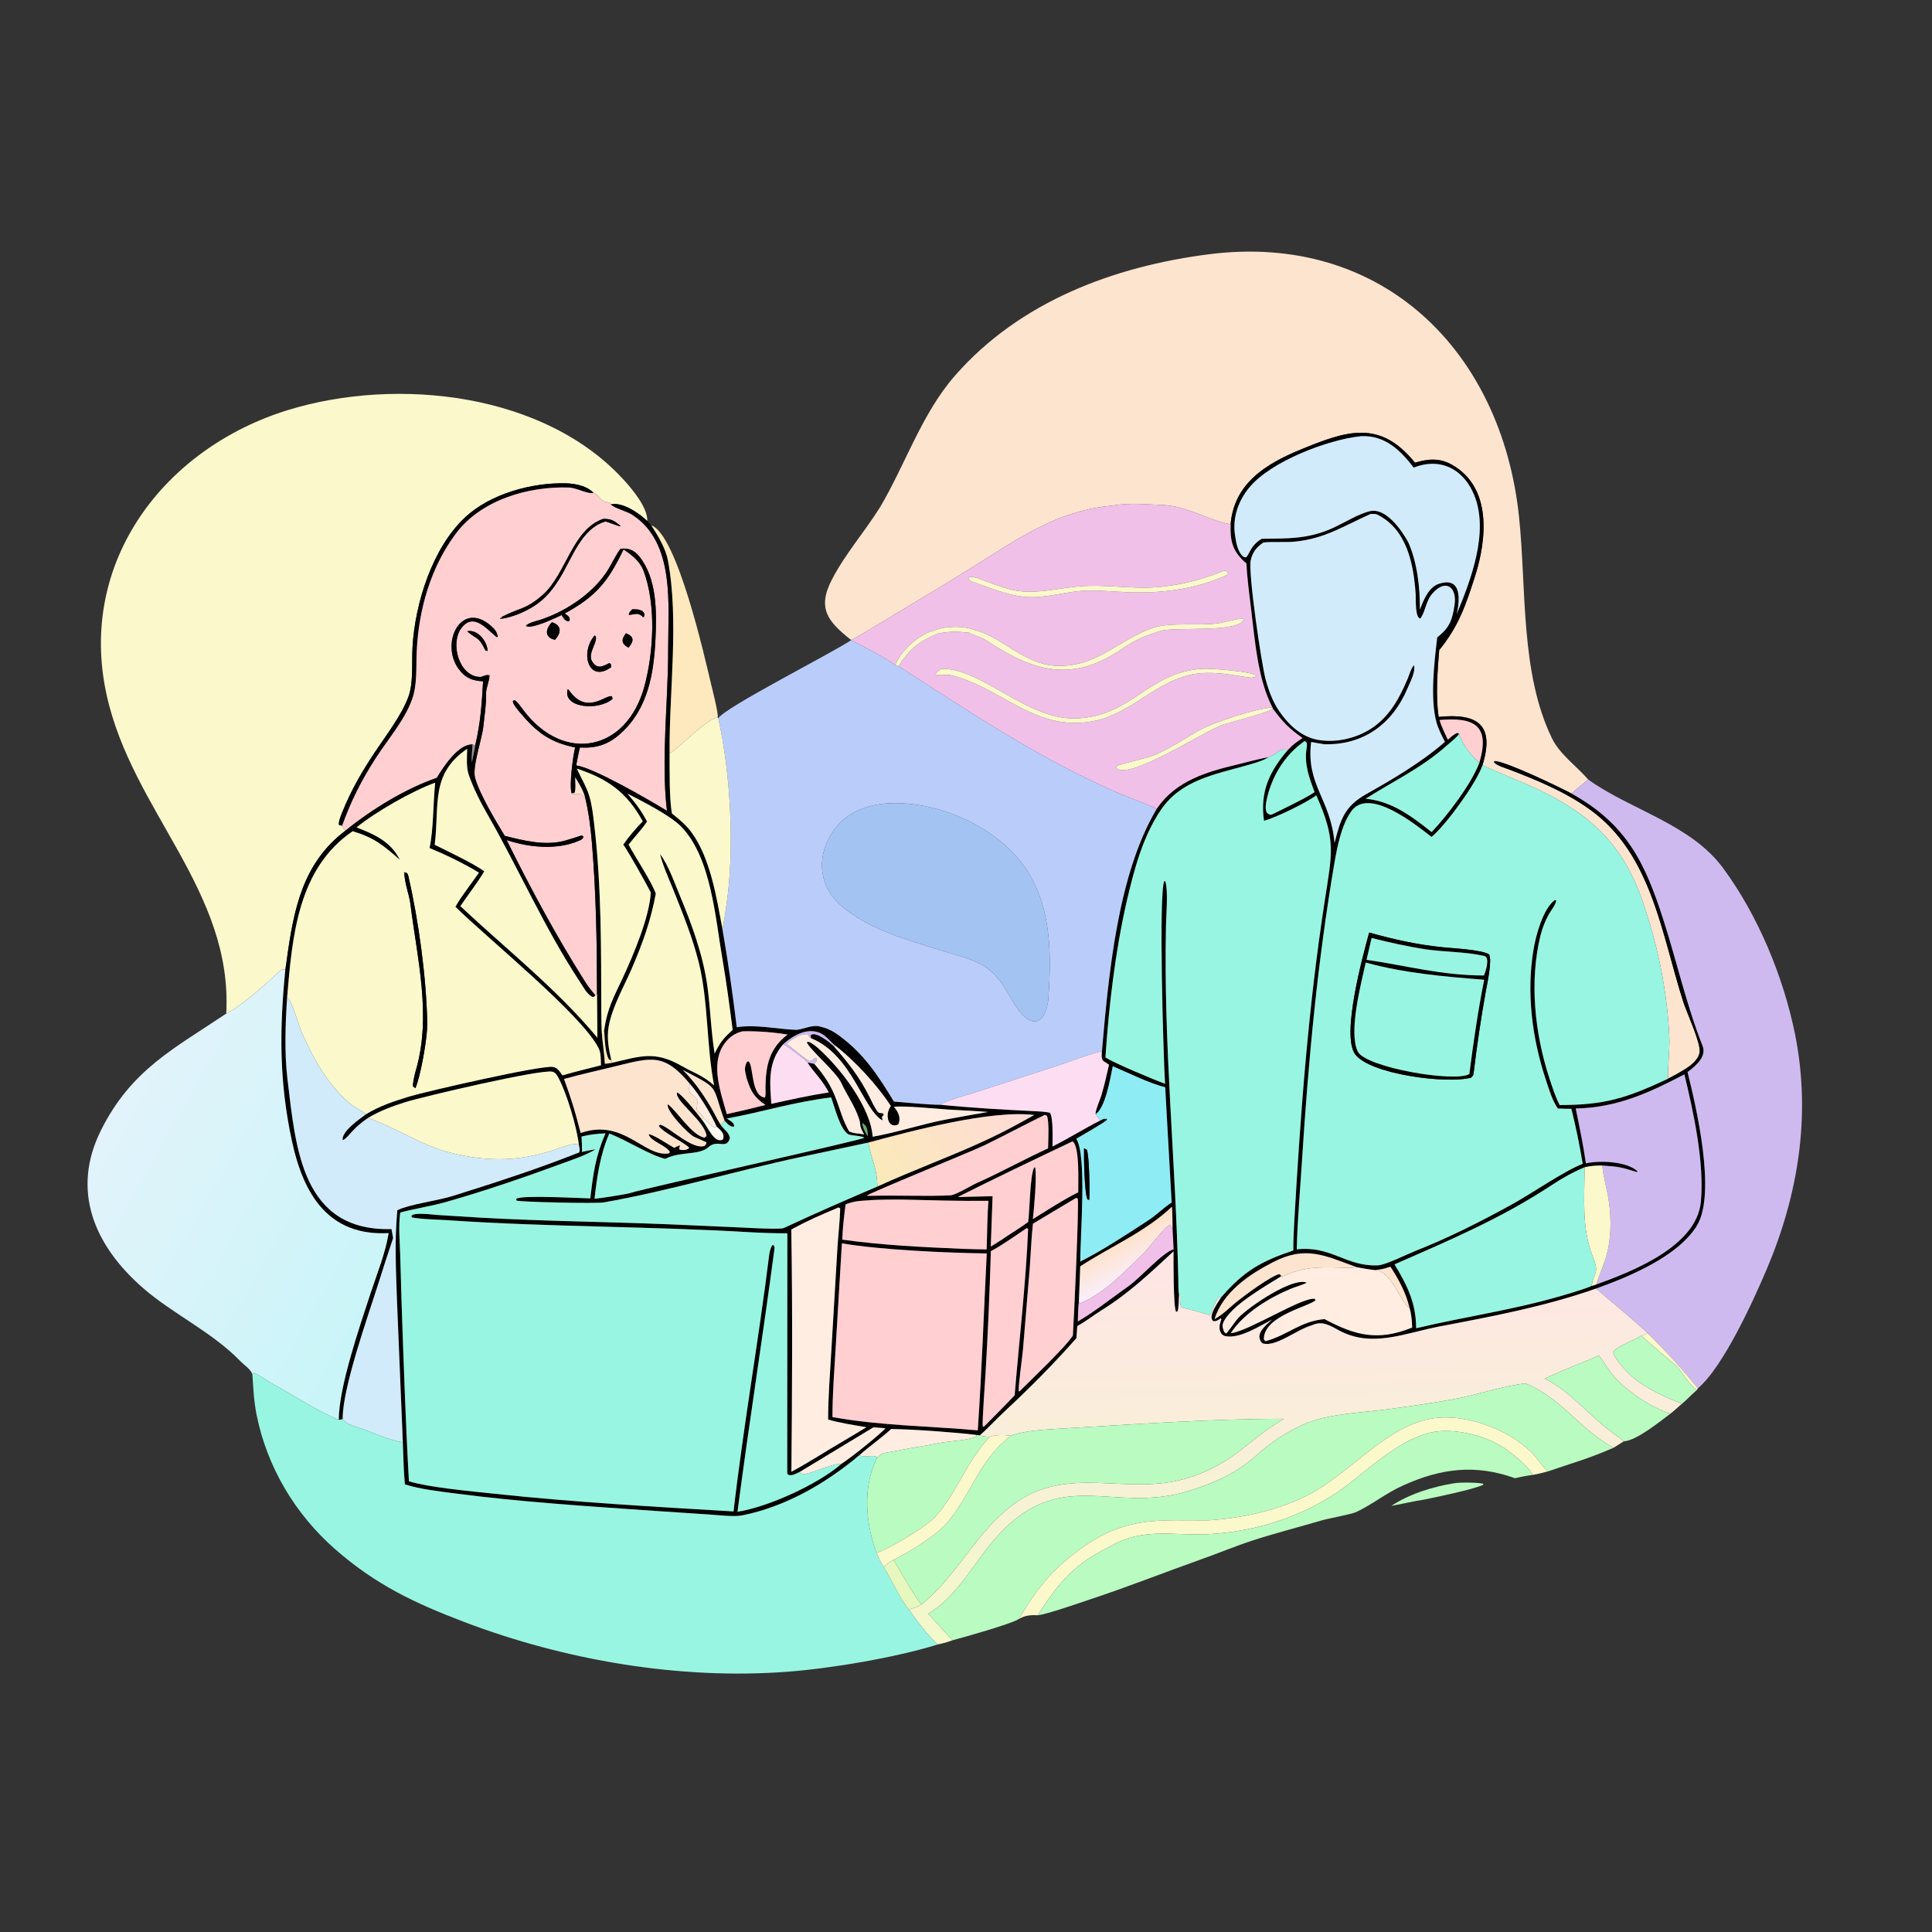 <svg width="1024" height="1024" viewBox="0 0 1024 1024" fill="none" xmlns="http://www.w3.org/2000/svg">
<rect x="0" y="0" width="1024" height="1024" fill="#333333" stroke="none"/>
<path d="M652.253 277.885L651.547 277.752C639.746 275.466 628.985 268.153 616.017 267.655C606.835 267.302 598.491 266.403 589.223 268.022C560.093 270.819 540.616 284.9 516.745 299.78C502.116 308.9 486.484 318.368 471.619 327.229C467.221 329.852 455.327 337.23 451.069 339.193C439.037 329.606 432.888 322.682 440.894 307.231C448.019 293.479 458.281 281.908 466.449 268.817C479.887 246.166 488.499 219.302 506.135 199.126C540.544 159.762 590.496 141.222 640.601 134.782C732.33 122.992 795.926 185.802 805.135 274.05C809.083 311.882 805.72 356.832 822.635 391.448C826.701 399.792 836.067 406.488 841.772 413.154C840.332 414.424 833.647 419.791 833.02 420.633C826.519 417.201 799.086 403.947 792.351 403.363L791.791 403.848C793.133 405.796 798.011 407.115 800.216 407.963C815.055 413.671 829.699 419.717 842.696 429.066C875.628 452.754 880.648 495.265 892.228 531.159C894.094 536.946 901.704 553.267 900.826 557.855C900.05 561.909 896.067 564.872 892.751 566.913C889.964 568.628 887.074 570.264 884.145 571.725C883.726 566.877 885.118 556.199 884.769 549.301C883.506 524.313 878.559 500.401 870.325 476.848C860.314 448.213 843.534 432.174 816.877 419.215C807.148 414.485 796.024 410.343 785.748 405.562C792.437 383.868 782.897 377.919 762.558 379.98C760.827 370.424 761.937 354.485 762.789 344.588C773.097 331.963 776.982 320.579 781.861 305.194C788.084 285.569 790.67 258.514 769.848 246.491C763.083 242.585 757.086 243.155 749.959 245.228C731.283 222.199 713.781 228.218 689.034 238.422C670.683 245.988 654.032 256.423 652.253 277.885Z" fill="#FDE4CF"/>
<path d="M314.573 261.238C311.241 257.566 304.923 256.311 300.112 256.178C282.018 255.677 259.955 261.636 246.479 274.246C229.153 290.458 219.984 319.733 218.649 342.959C218.187 350.986 219.196 361.798 216.508 369.173C212.827 379.27 204.544 389.848 198.551 398.874C191.845 408.974 186.023 418.964 181.508 430.253C180.788 432.054 179.225 435.602 179.701 437.24C180.084 437.338 180.996 437.598 181.349 437.635L182.906 440.421C160.608 457.3 155.751 481.633 152.13 507.742C151.85 509.759 151.612 511.857 151.232 513.852C149.902 513.734 149.379 513.614 148.106 514.805C141.107 521.348 128.323 533.165 119.909 537.221C123.503 472.005 70.15 430.025 56.538 368.435C40.92 297.762 87.172 237.351 152.967 217.235C210.603 199.614 289.186 208.16 331.263 255.073C335.669 259.986 343.378 269.352 343.076 276.165C338.675 271.97 329.955 265.895 323.705 267.355L323.363 266.61C321.713 265.815 321.109 266.295 319.676 265.472C317.42 264.176 316.827 261.672 314.573 261.238Z" fill="#FBF8CC"/>
<path d="M652.254 277.884C654.033 256.422 670.684 245.987 689.035 238.421C713.782 228.217 731.284 222.198 749.96 245.227C757.087 243.154 763.084 242.584 769.849 246.49C790.671 258.513 788.085 285.568 781.862 305.193C776.983 320.578 773.098 331.962 762.79 344.587C761.938 354.484 760.828 370.423 762.559 379.979C782.898 377.918 792.438 383.867 785.749 405.561C782.702 414.901 765.987 437.744 758.738 443.582C750.24 436.999 725.437 416.832 716.136 430.079C710.942 437.477 708.746 448.808 707.239 457.604C698.35 509.475 693.463 561.931 690.133 614.425C689.151 630.147 687.659 646.476 687.303 662.184C705.783 660.166 713.231 671.398 730.33 670.663C734.333 670.491 745.431 664.916 749.697 663.225C768.112 655.929 784.166 647.813 801.425 638.309C812.325 632.307 828.391 621.021 838.868 616.824C837.125 606.469 835.403 597.869 832.863 587.694C830.527 587.657 828.028 587.668 825.71 587.542C822.684 583.223 821.073 577.542 819.402 572.522C812.019 550.335 808.893 525.93 812.889 502.759C814.149 495.451 817.89 481.683 824.059 477.046L824.817 477.23C824.703 479.421 821.947 482.665 820.781 484.794C818.947 488.145 817.401 492.096 816.49 495.803C810.508 520.151 813.448 547.729 821.177 571.41C822.664 575.965 824.471 581.578 826.654 585.692C850.708 585.745 862.449 581.886 884.146 571.723C887.075 570.262 889.965 568.627 892.752 566.912C896.068 564.871 900.051 561.907 900.827 557.853C901.705 553.265 894.095 536.945 892.229 531.158C880.649 495.264 875.629 452.753 842.697 429.065C829.7 419.716 815.056 413.67 800.217 407.962C798.012 407.114 793.134 405.794 791.792 403.846L792.352 403.362C799.087 403.946 826.52 417.2 833.021 420.632C862.316 436.981 872.001 457.389 881.818 488.107C888.83 510.048 893.912 532.89 902.41 554.389C904.654 560.066 898.734 564.972 894.427 568.204C899.158 587.122 909.707 632.652 899.402 649.582C889.445 665.939 863.536 676.66 845.926 682.965C818.65 692.525 791.035 697.695 762.965 703.043C744.56 706.55 727.16 714.573 709.727 705.131C704.251 702.165 700.64 699.922 695.114 702.491C687.22 704.691 675.774 714.454 669.011 711.902C664.603 707.368 670.915 702.378 674.243 699.431C667.687 702.712 657.386 709.553 649.699 708.217C646.57 707.673 645.846 704.098 646.712 701.306L647.343 699.215L647.071 698.692C645.578 699.695 645.086 700.221 643.203 700.292C639.79 698.043 645.61 690.211 647.239 687.611C659.326 673.604 668.398 668.529 685.503 662.761C685.473 657.698 685.7 652.612 685.99 647.574C689.25 590.407 693.478 533.044 702.307 476.431C706.187 451.551 708.034 444.844 697.654 421.526C692.483 425.449 676.34 433.294 669.954 435.043C667.764 419.787 672.707 408.904 682.692 397.395C685.384 394.495 687.156 393.356 690.381 391.163C683.135 386.024 680.056 382.865 674.642 375.595L674.434 374.97C666.511 359.834 665.091 338.7 662.982 321.785C662.145 315.068 660.921 305.273 660.614 298.615C653.467 292.568 651.892 287.048 652.254 277.884ZM773.386 388.969C771.583 391.367 768.914 393.256 766.675 395.264C753.662 406.935 738.282 414.117 723.835 423.332C737.901 424.77 747.916 432.479 758.804 441.031C767.132 432.219 779.676 415.833 784.087 404.31C790.004 384.276 781.185 380.032 762.956 381.62C764.051 385.17 765.806 388.696 767.378 392.081C769.115 390.586 770.382 389.23 772.511 388.453L773.386 388.969ZM849.266 617.743C845.85 617.706 843.236 617.905 839.864 618.668C833.821 621.173 828.046 624.41 822.596 628.022C796.226 645.498 767.986 657.516 739.127 670.118C745.879 681.337 750.538 690.59 750.578 703.988C775.566 698.061 800.785 694.476 825.395 687.449C830.373 686.028 838.792 683.606 843.554 681.608L846.045 680.814C865.124 673.882 899.309 660.661 901.499 636.931C903.409 616.226 897.68 589.731 892.759 569.428C874.076 579.174 856.989 587.116 835.162 587.514C837.172 597.359 839.13 606.643 840.561 616.597C847.939 614.963 862.082 615.491 867.827 620.741L867.753 621.262C859.228 618.692 858.607 618.366 849.266 617.743ZM718.959 671.618C701.871 665.336 691.973 660.033 674.543 669.069C661.822 675.663 648.264 684.86 643.713 699.126C648.284 696.768 651.565 693.097 655.343 690.061C659.349 686.841 674.133 675.82 678.219 675.321C678.744 675.877 678.812 675.793 679.047 676.442C670.848 681.64 651.604 692.352 648.191 701.434C647.657 702.856 648.294 704.689 648.884 706.046L649.823 706.779C650.721 706.446 654.488 700.402 656.682 698.158C662.399 692.311 685.098 676.846 692.585 679.821C691.784 680.532 685.969 682.294 684.203 683.037C672.517 687.954 659.416 695.824 652.304 706.629L653.135 706.496C662.836 704.906 690.299 687.393 696.772 688.413L697.275 689.108C694.435 692.339 669.667 697.3 669.877 709.848C670.202 710.3 670.418 710.958 671.068 710.777C682.556 707.579 689.25 700.29 702.018 699.147C718.365 707.889 730.315 710.973 748.485 703.634C748.304 700.028 748.143 696.661 747.065 693.183C745.252 685.301 741.33 678.08 736.958 671.374C733.417 672.513 732.473 672.766 728.766 673.191C725.684 672.846 722.014 672.183 718.959 671.618ZM721.48 231.182C703.997 232.894 673.446 244.563 662.089 258.456C656.276 265.568 653.199 274.444 654.572 283.546C655.172 287.525 655.834 292.304 658.933 295.061L660.34 295.451C662.285 294.074 662.433 289.289 668.762 285.562C682.517 285.376 692.878 285.806 705.888 280.111C711.78 277.532 720.708 271.887 726.592 270.841C734.717 269.398 743.007 281.003 746.499 287.6C751.143 298.235 752.723 311.582 752.547 323.152C754.478 318.091 757.23 311.176 762.653 309.418C775.166 305.363 773.639 318.688 772.108 325.389C779.691 307.12 789.197 282.096 781.475 262.695C775.972 248.87 763.738 242.173 749.293 247.838C742.232 238.6 734.099 230.657 721.48 231.182ZM726.35 272.453C712.387 278.664 702.402 285.397 686.649 287.039C680.965 287.631 674.542 286.923 669.609 287.546C665.993 290.043 663.798 292.646 662.899 297.044C661.507 303.853 668.596 351.879 670.787 360.02C672.401 366.014 674.558 371.929 678.103 377.068C683.06 384.255 689.853 390.673 698.735 392.181C708.824 393.893 720.191 391.032 728.43 385.017C737.082 378.701 742.123 369.267 746.147 359.598C746.999 357.552 747.932 354.101 749.457 352.557C750.381 355.994 747.381 361.588 746.041 364.767C738.027 383.779 722.624 395.014 701.81 394.462C699.541 394.068 697.177 393.696 694.926 393.247C692.127 416.194 705.319 423.437 707.336 446.794C710.517 434.288 712.583 427.385 724.245 420.837C738.227 412.987 753.762 403.805 765.831 393.208C764.356 390.263 762.378 386.396 761.485 383.268C757.839 370.491 760.204 351.168 761.753 337.833C768.326 332.612 769.702 328.794 770.935 320.673C772.388 311.1 766.188 306.61 759.304 314.458C755.666 318.467 755.485 324.464 752.744 327.88C749.899 327.03 750.523 317.749 750.338 315C749.263 299.041 745.779 280.645 730.027 272.755C729.062 272.265 727.387 272.361 726.35 272.453ZM691.409 392.826C680.727 400.247 673.809 411.823 671.217 424.548C670.792 426.634 670.596 428.641 671.354 430.664C673.3 432.33 673.458 432.005 675.763 430.935C680.83 428.387 692.653 422.746 696.758 419.831C693.945 412.292 691.23 405.039 692.49 396.867C692.724 395.351 693.192 393.227 691.409 392.826Z" fill="black"/>
<path d="M668.762 285.566C662.433 289.293 662.285 294.077 660.34 295.454L658.933 295.065C655.834 292.308 655.172 287.528 654.572 283.549C653.199 274.447 656.276 265.571 662.089 258.459C673.446 244.566 703.997 232.897 721.48 231.185C734.099 230.66 742.232 238.603 749.293 247.841C763.738 242.176 775.972 248.874 781.475 262.699C789.197 282.1 779.691 307.124 772.108 325.393C773.639 318.692 775.166 305.366 762.653 309.421C757.23 311.179 754.478 318.094 752.547 323.155C752.723 311.585 751.143 298.239 746.499 287.604C743.007 281.007 734.717 269.402 726.592 270.845C720.708 271.891 711.78 277.535 705.888 280.114C692.878 285.809 682.517 285.38 668.762 285.566Z" fill="#D1EBFA"/>
<path d="M314.574 261.238C311.47 262.01 305.644 258.544 301.537 258.401C280.007 257.65 254.97 264.936 241.583 282.851C228.283 300.659 221.957 322.94 220.872 344.886C220.451 353.411 221.263 362.653 218.419 370.628C214.418 381.845 205.328 392.177 198.915 402.201C191.523 413.755 185.967 424.728 181.35 437.635C180.997 437.598 180.085 437.338 179.702 437.24C179.226 435.602 180.789 432.054 181.509 430.253C186.024 418.964 191.846 408.974 198.552 398.874C204.545 389.848 212.828 379.27 216.509 369.173C219.197 361.798 218.188 350.986 218.65 342.959C219.985 319.733 229.154 290.458 246.48 274.246C259.956 261.636 282.019 255.677 300.113 256.178C304.924 256.311 311.242 257.566 314.574 261.238Z" fill="black"/>
<path d="M181.35 437.634C185.967 424.727 191.523 413.754 198.915 402.2C205.328 392.176 214.418 381.844 218.419 370.627C221.263 362.652 220.451 353.41 220.872 344.885C221.957 322.939 228.283 300.658 241.583 282.85C254.97 264.935 280.007 257.649 301.537 258.4C305.644 258.543 311.47 262.009 314.574 261.237C316.828 261.671 317.421 264.175 319.677 265.471C321.11 266.294 321.714 265.814 323.364 266.609L323.706 267.354C326.429 269.665 331.869 270.701 335.277 272.922C357.96 287.705 354.093 320.717 354.147 344.077C354.211 371.732 350.295 402.427 353.509 429.75C343.939 423.964 315.257 407.201 305.385 405.654C305.982 402.656 306.606 399.088 307.379 396.191C316.115 396.669 322.463 394.647 329.039 388.671C343.533 375.628 346.606 356.712 347.437 338.138C348.069 324.009 348.179 306.517 338.775 294.855C336.117 291.56 332.96 290.346 328.865 290.881C325.819 294.986 323.856 299.864 320.977 303.977C312.943 315.452 298.987 324.563 285.708 328.72C283.817 329.312 279.919 330.184 278.77 331.662C280.942 333.987 294.947 327.319 297.662 325.977C298.696 327.642 298.981 328.52 300.781 329.241L301.861 329.055C302.319 326.937 300.896 326.299 299.298 325.154C316.201 315.938 322.292 308.181 330.484 291.217C334.962 294.133 339.231 297.536 341.12 302.578C347.816 320.454 346.503 345.681 341.507 363.949C332.165 398.104 298.987 404.827 277.534 376.574C276.615 375.363 274.029 371.618 272.779 371.125L271.838 371.478C271.678 372.965 274.062 375.787 275.171 377.11C284.336 388.045 291.055 393.3 304.843 396.182C303.676 400.628 301.584 416.692 303.021 420.525C306.843 421.699 306.653 419.596 310.136 422.651C312.122 430.937 313.104 439.065 313.804 447.53C315.983 473.884 316.401 500.518 316.444 526.954L315.52 527.505C313.238 524.937 311.408 522.407 309.574 519.499C294.587 495.734 280.99 470.443 268.537 445.244C280.331 449.189 295.153 450.704 306.975 445.563C308.484 444.907 308.858 444.662 309.238 443.438C308.936 443.219 308.634 443.001 308.332 442.782C306.166 443.532 301.794 444.887 299.845 445.453C289.321 448.51 277.791 445.614 267.516 443.012C262.863 435.318 254.125 420.868 251.801 412.299C250.18 406.321 255.5 391.843 256.214 384.733C256.78 379.104 257.797 373.255 257.65 367.147C257.597 364.952 259.411 360.778 259.461 357.976C257.659 357.276 255.822 358.8 254.494 358.802C243.307 358.621 238.5 341.09 244.456 333.024C250.829 324.392 257.648 333.089 263.159 337.609L263.858 337.529C263.736 336.172 262.747 334.188 261.814 333.236C244.778 315.855 232.032 341.787 244.049 355.761C247.643 359.941 250.863 360.68 256.03 361.155C255.326 373.531 254.755 382.699 251.902 394.953L250.428 394.603C242.838 394.345 235.004 406.552 231.529 412.268C214.526 418.19 196.852 429.099 182.907 440.42L181.35 437.634ZM319.799 275.006C303.386 280.431 300.178 304.173 287.711 315.253C278.655 323.301 274.808 322.231 265.841 327.055L265.735 327.828L265.383 327.333L265.178 327.897L265.131 327.519L265.012 327.954C268.129 327.831 270.842 326.784 273.818 325.837C284.81 321.493 290.639 316.229 296.591 306.619C303.237 295.887 308.181 279.874 321.029 276.37C321.181 276.329 327.953 278.925 328.69 278.962L328.782 278.623C325.414 275.986 324.301 275.024 319.799 275.006ZM335.061 322.962C333.805 324.446 333.545 324.269 333.288 325.886C336.728 325.733 337.399 324.509 340.276 326.45L340.77 327.205L341.492 326.565C341.499 324.728 341.726 325.588 340.592 323.955C338.694 322.881 337.295 322.903 335.061 322.962ZM292.533 329.804C289.104 333.325 288.392 337.844 294.143 339.105C297.411 335.641 297.955 331.448 292.533 329.804ZM247.612 334.587L248.34 335.209C252.233 338.474 253.615 337.638 256.311 342.841L257.283 344.724L258.449 345.059C258.258 339.914 253.178 333.4 247.612 334.587ZM331.822 335.651C329.21 338.894 329.159 341.132 333.134 343.277C335.924 339.855 336.368 337.555 331.822 335.651ZM315.233 336.764C307.242 345.715 311.842 362.407 323.97 353.589L323.741 351.935L322.967 351.434C319.051 353.442 316.393 354.79 313.768 350.437C311.133 346.067 317.967 339.062 315.233 336.764ZM300.915 365.266C297.946 375.158 317.003 377.021 324.649 370.454L324.375 369.046C320.93 367.998 311.15 379.234 301.732 366.078C301.379 365.585 301.411 365.651 300.915 365.266Z" fill="#FFCFD2"/>
<path d="M323.706 267.354C329.956 265.894 338.676 271.969 343.077 276.164L345.185 278.445C348.616 283.681 352.834 290.73 354.003 296.943C360.007 328.868 354.593 366.718 354.901 399.354C354.927 407.947 354.691 423.229 356.12 431.154C359.858 434.141 363.622 437.203 366.468 441.092C376.532 454.847 379.797 475.676 382.862 492.179C386.01 510.323 388.257 526.208 390.507 544.468C400.222 542.799 411.993 545.468 421.778 545.839C424.733 545.951 430.058 543.124 434 543.954C438.152 544.829 441.134 546.277 444.487 548.705C457.842 558.375 465.475 570.128 473.785 583.86C480.744 584.388 491.775 585.551 498.458 585.556C515.092 587.201 531.78 588.151 548.475 588.956C551.227 589.089 553.775 589.196 556.477 589.791C558.318 592.334 557.828 603.773 557.848 607.657C566.696 603.262 574.85 598.039 583.24 593.855C585.169 592.989 584.804 592.762 586.328 593.232L586.352 592.796L586.612 592.852L586.726 593.543C584.17 595.716 573.983 601.465 570.443 603.56C576.197 612.448 572.492 655.189 572.581 668.677C584.535 662.64 597.319 654.167 608.602 646.838C613.011 643.974 616.875 639.963 621.004 637.387L617.584 576.265C608.673 574.009 598.574 568.8 589.784 565.121L589.521 566.464C588.281 572.548 585.755 587.179 580.695 590.533C580.471 588.678 582.991 583.114 583.775 580.503C585.438 574.967 586.55 569.922 587.812 564.304C586.715 563.624 585.723 562.967 584.653 562.25C583.605 560.714 583.952 559.085 584.047 557.16C587.555 517.201 592.272 463.652 613.044 428.802L613.401 428.274C623.295 413.876 639.459 409.128 655.567 405.26C660.995 403.956 666.885 402.289 672.333 401.298C669.606 403.225 664.332 404.623 661.003 405.579C643.876 410.495 626.018 413.391 615.266 429.295C605.598 443.595 601.132 460.953 597.2 477.593C591.027 504.838 587.764 532.643 585.898 560.45C590.3 563.415 612.024 572.441 617.506 574.453C616.678 561.471 613.971 472.932 617.127 466.935L617.686 467.206C619.201 472.224 618.117 484.934 617.99 490.628C616.599 553.384 623.167 615.747 624.544 678.416C624.589 680.455 624.474 684.203 624.917 686.132C624.792 688.726 624.746 692.335 624.264 694.805L623.401 695.387C621.833 693.263 621.993 667.5 621.998 663.223C609.59 674.736 598.429 685.367 584.002 694.349C579.613 697.082 575.609 700.334 570.976 702.827L570.522 709.228C558.529 722.878 545.566 735.873 532.273 748.243C528.057 752.166 523.569 757.118 519.306 760.737L517.506 760.535C506.001 759.134 484.302 757.553 472.363 757.401C466.689 762.515 460.786 766.601 455.442 771.309C437.715 786.222 416.223 798.693 393.102 803.231C388.943 804.047 379.612 802.944 374.975 802.649L347.181 800.813C311.659 798.319 276.339 796.157 241.016 791.522C232.174 790.361 223.119 789.412 214.592 786.747C213.928 779.508 213.774 771.693 213.508 764.379L210.47 690.874C209.916 673.648 209.036 658.655 210.59 641.465C217.088 638.237 231.775 636.468 240.142 633.837C262.283 626.876 285.385 619.428 306.923 610.837C307.607 609.452 307.092 608.531 306.799 606.637C305.693 597.26 300.49 579.702 296.024 571.33C295.271 569.92 294.41 568.405 292.754 568.012C286.702 566.576 224.444 581.152 214.883 584.142C208.049 586.279 201.216 588.805 195.075 592.528C191.761 594.778 189.131 596.944 186.421 599.911C185.347 601.087 182.91 604.112 181.608 604.265C181.032 599.627 190.481 593.175 193.967 590.593C200.971 586.263 209.095 583.547 216.952 581.173C225.746 578.516 286.936 564.456 293.081 565.5C295.605 565.928 296.717 568.062 298.098 569.978C304.884 568.02 311.674 566.358 318.525 564.646C318.43 561.926 318.576 558.184 317.373 555.729C308.686 538.004 257.726 496.807 241.397 480.626C244.055 475.635 250.321 467.694 253.855 462.522C246.126 457.769 236.026 452.913 227.683 449.456C229.905 438.741 229.486 426.071 230.666 414.835C218.64 419.119 198.898 430.439 188.957 438.541C198.544 442.215 207.076 446.062 211.9 455.647C202.898 447.857 198.476 444.079 186.951 440.549C157.86 460.305 154.915 496.197 152.19 528.531C151.261 542.095 150.702 558.181 152.335 571.715C156.782 608.587 159.846 652.698 207.501 651.436L208.346 656.204C205.794 663.712 202.593 673.793 200.202 681.325C195.12 697.337 181.387 736.017 181.631 752.097C180.698 752.358 180.492 752.512 179.555 752.52C179.616 735.054 190.61 703.173 196.319 685.738C199.802 675.098 204.086 664.94 206.018 653.564C173.848 655.314 160.689 632.659 154.683 604.577C147.923 572.97 148.101 545.811 151.233 513.851C151.613 511.856 151.851 509.758 152.131 507.741C155.752 481.632 160.609 457.299 182.907 440.42C196.852 429.099 214.526 418.19 231.529 412.268C235.004 406.552 242.838 394.345 250.428 394.603C250.385 398.143 249.722 400.58 250.125 404.019C250.661 401.179 251.481 397.713 251.902 394.953C254.755 382.699 255.326 373.531 256.03 361.155C250.863 360.68 247.643 359.941 244.049 355.761C232.032 341.787 244.778 315.855 261.814 333.236C262.747 334.188 263.736 336.172 263.858 337.529L263.159 337.609C257.648 333.089 250.829 324.392 244.456 333.024C238.5 341.09 243.307 358.621 254.494 358.802C255.822 358.8 257.659 357.276 259.461 357.976C259.411 360.778 257.597 364.952 257.65 367.147C257.797 373.255 256.78 379.104 256.214 384.733C255.5 391.843 250.18 406.321 251.801 412.299C254.125 420.868 262.863 435.318 267.516 443.012C277.791 445.614 289.321 448.51 299.845 445.453C301.794 444.887 306.166 443.532 308.332 442.782C308.634 443.001 308.936 443.219 309.238 443.438C308.858 444.662 308.484 444.907 306.975 445.563C295.153 450.704 280.331 449.189 268.537 445.244C280.99 470.443 294.587 495.734 309.574 519.499C311.408 522.407 313.238 524.937 315.52 527.505C314.763 528.485 315.258 528.193 314.036 528.382C311.145 527.123 309.084 522.991 307.378 520.41C288.747 492.22 275.28 461.127 258.507 431.868C254.652 425.143 251.057 418.102 248.497 410.783C247.037 406.597 247.48 401.236 247.648 396.854C227.834 410.323 233.053 426.989 230.385 447.758C236.778 450.942 251.677 457.995 256.638 461.819C253.599 467.145 247.696 474.797 243.994 480.269C268.274 503.063 295.18 524.182 316.637 550.044L316.444 526.954C316.401 500.518 315.983 473.884 313.804 447.53C313.104 439.065 312.122 430.937 310.136 422.651C309.081 418.844 306.929 415.306 304.862 411.972C304.822 414.19 305.31 418.587 304.488 420.271L303.021 420.525C301.584 416.692 303.676 400.628 304.843 396.182C291.055 393.3 284.336 388.045 275.171 377.11C274.062 375.787 271.678 372.965 271.838 371.478L272.779 371.125C274.029 371.618 276.615 375.363 277.534 376.574C298.987 404.827 332.165 398.104 341.507 363.949C346.503 345.681 347.816 320.454 341.12 302.578C339.231 297.536 334.962 294.133 330.484 291.217C322.292 308.181 316.201 315.938 299.298 325.154C300.896 326.299 302.319 326.937 301.861 329.055L300.781 329.241C298.981 328.52 298.696 327.642 297.662 325.977C294.947 327.319 280.942 333.987 278.77 331.662C279.919 330.184 283.817 329.312 285.708 328.72C298.987 324.563 312.943 315.452 320.977 303.977C323.856 299.864 325.819 294.986 328.865 290.881C332.96 290.346 336.117 291.56 338.775 294.855C348.179 306.517 348.069 324.009 347.437 338.138C346.606 356.712 343.533 375.628 329.039 388.671C322.463 394.647 316.115 396.669 307.379 396.191C306.606 399.088 305.982 402.656 305.385 405.654C315.257 407.201 343.939 423.964 353.509 429.75C350.295 402.427 354.211 371.732 354.147 344.077C354.093 320.717 357.96 287.705 335.277 272.922C331.869 270.701 326.429 269.665 323.706 267.354ZM320.23 545.963C321.898 534.307 325.263 528.645 330.103 518.252C335.708 506.215 344.263 486.046 344.929 473.021C342.219 467.768 333.674 452.389 330.353 447.671C333.45 443.154 336.888 439.252 340.68 435.304C332.157 419.889 322.247 412.876 305.75 407.379C307.859 412.187 310.792 416.848 312.302 421.793C313.788 426.664 314.378 432.206 314.974 437.276C318.837 470.158 318.583 503.155 318.698 536.195C318.714 540.665 318.757 545.004 319.114 549.471C319.552 553.89 320.412 559.605 320.575 563.827C322.148 563.696 322.864 563.599 324.412 563.3C339.582 559.796 346.99 556.801 361.296 564.979C367.97 568.794 372.23 569.823 378.491 575.286C374.415 554.62 375.494 530.879 370.393 510.261C367.086 496.891 362.004 484.477 356.927 471.733C354.644 466.005 351.189 458.518 349.849 452.665C354.182 458.387 357.415 467.687 360.215 474.386C366.589 489.635 372.6 506.089 374.9 522.522C376.547 534.289 376.81 546.493 378.772 558.394C381.816 552.263 383.346 550.391 388.332 545.875C386.688 533.338 385.121 521.039 382.838 507.857C379.135 486.488 376.937 454.413 361.04 438.118C355.187 432.119 340.088 424.503 332.537 420.625C337.256 426.208 339.478 429.023 342.941 435.409C340.938 438.689 335.933 444.063 333.16 447.675C336.779 454.453 345.18 466.987 347.576 473.626C344.939 487.981 340.599 499.99 334.831 513.374C330.615 523.158 324.542 533.496 322.617 543.988C321.515 549.991 322.641 556.196 324.038 562.036L322.793 561.533C320.642 558.226 320.521 550.191 320.23 545.963ZM415.183 553.398C406.911 562.68 407.957 573.399 408.828 585.051C419.066 582.8 428.93 580.617 439.309 578.985C435.055 571.187 430.698 567.739 428.06 563.192C428.882 563.346 430.944 563.675 431.636 563.905C436.816 569.848 440.527 575.362 443.28 582.832C445.552 588.998 446.731 593.854 450.05 599.648C451.924 600.701 455.558 600.837 458.028 601.251C454.78 595.723 456.713 596.456 455.141 592.538C453.201 586.413 448.317 579.391 445.876 573.911C443.342 568.222 428.546 555.75 427.618 552.313L428.617 552.155C430.615 553.059 431.912 554.053 433.547 555.499C445.165 565.773 461.47 586.715 462.517 602.495C475.441 600.285 489.119 595.617 502.154 593.234C509.361 591.917 516.455 590.573 523.694 589.375C518.188 588.819 508.506 588.496 502.847 588.104C496.933 587.695 478.58 585.896 473.782 586.676C476.096 589.181 477.747 592.714 476.067 595.982C470.881 598.493 468.663 591.066 472.18 586.193C464.849 574.949 452.9 561.985 442.264 553.856C438.558 550.716 436.762 546.911 430.4 546.539C424.94 546.219 419.137 549.824 415.183 553.398ZM365.72 574.53C352.067 558.061 345.39 560.397 325.957 565.186C317.083 567.373 307.795 569.427 298.941 571.868C302.89 582.653 304.906 589.374 307.762 600.514C330.466 592.56 341.471 613.393 354.366 611.359L355.093 610.686C353.38 607.08 344.679 604.904 343.845 601.216C345.911 601.036 354.557 606.842 357.402 608.429C358.873 607.547 358.125 607.621 359.628 607.817L358.89 607.533L360.493 607.075L359.925 608.553L360.289 609.349C361.91 609.678 364.06 609.731 365.282 608.42C364.635 606.593 350.558 599.894 349.176 596.654L350.016 596.064C355.117 597.717 366.804 609.464 373.382 607.391C374.437 606.107 374.288 606.78 374.373 605.421C372.439 604.562 369.971 603.397 368.069 602.599C364.842 601.246 352.694 588.322 353.965 585.301C358.653 588.661 366.637 601.761 373.386 602.999L374.496 602.119C373.69 594.194 357.053 583.008 358.906 579.033C361.372 579.903 369.849 590.507 371.763 593.116L372.293 593.752C375.026 597.067 378.753 606.666 383.215 603.837C384.217 600.697 382.044 599.159 379.793 597.04C376.828 590.32 370.539 579.994 365.72 574.53ZM384.053 593.977L383.714 593.049C377.089 574.566 381.841 577.46 361.86 567.074C367.91 573.123 372.319 579.434 376.702 586.754C378.265 589.365 380.511 594.084 382.044 596.294C383.832 598.867 386.302 600.003 386.868 603.233C384.984 609.597 380.456 603.529 375.451 608.025C370.639 612.348 360.875 610.263 353.408 613.831L352.647 614.203C344.818 612.467 332.307 604.409 322.948 600.767C318.147 611.612 316.433 623.664 315.096 635.37C318.1 635.144 331.778 633.009 333.759 632.395C343.859 629.263 456.962 604.295 458.146 603.011C456.473 601.78 450.666 602.05 449.267 600.981C445.073 597.779 442.33 586.633 440.559 581.65C420.071 584.152 405.042 589.181 385.205 592.84C386.9 593.962 389.088 594.917 389.206 597.023L388.145 597.169C386.166 596.577 385.537 595.552 384.053 593.977ZM460.148 605.595C448.066 608.186 436.192 610.698 423.816 613.352C389.388 620.734 354.435 631.246 319.858 637.321C316.116 637.979 275.152 637.129 273.682 636.29L273.685 635.349C276.792 633.329 306.586 635.058 312.872 635.175C314.484 621.794 315.525 613.157 320.941 600.667C315.958 600.966 313.125 601.221 308.236 602.365C308.362 605.114 308.512 607.801 308.466 610.557C310.855 610.059 313.258 609.509 315.672 609.182C310.199 612.365 304.556 614.239 298.651 616.406C278.127 623.939 257.495 631.069 236.46 637.051C228.441 639.331 220.093 640.521 212.123 642.663C211.139 650.171 211.839 656.913 212.096 664.46L212.835 690.205C213.933 721.664 214.943 753.743 216.742 785.122C227.583 788.444 250.204 790.446 262.066 791.718C303.909 796.204 346.738 798.605 388.797 801.085C394.028 755.758 402.112 710.275 407.723 664.94C407.935 663.23 408.451 661.447 409.32 659.959L409.984 659.955C410.486 660.852 410.581 661.076 410.442 662.13C404.328 708.543 396.917 754.857 390.887 801.272C406.992 798.756 433.496 786.809 446.018 775.842C451.242 772.453 465.045 761.417 469.364 757.008C467.28 756.842 464.999 756.609 462.93 756.509L423.867 780.149L423.362 780.389C421.55 781.238 419.627 782.354 417.728 781.658C417.221 780.928 417.248 780.936 417.251 780.027L417.311 653.69C410.416 653.658 403.318 653.445 396.433 653.04C343.477 649.929 290.414 650.339 237.48 646.744C231.432 646.334 224.221 646.341 218.331 645.274L218.045 644.427C219.636 642.425 228.74 643.76 231.598 643.95L255.413 645.428C288.987 647.289 321.571 647.554 354.975 648.928L393.873 650.657C397.18 650.803 413.526 651.778 415.467 650.869C431.509 643.351 448.787 635.816 465.041 628.89C484.191 620.092 504.88 612.628 524.053 603.637C532.357 599.744 540.19 595.454 548.183 590.973C525.383 588.127 483.122 599.394 460.148 605.595ZM621.491 651.829C621.44 647.859 621.48 643.484 621.15 639.561C607.004 653.052 587.957 661.033 572.546 671.167L571.815 690.115C571.456 692.282 571.37 697.949 571.271 700.403C580.185 695.287 589.45 687.778 597.828 681.928C604.558 677.228 615.975 663.958 622.026 662.146C621.911 658.731 621.682 655.247 621.491 651.829ZM393.654 546.605C389.287 547.52 385.816 550.228 383.407 553.969C376.568 564.587 382.097 579.293 385.215 590.513C392.183 588.97 398.816 587.434 405.726 585.658C399.725 581.63 398.005 578.495 395.767 571.609C394.947 567.705 394.146 566.376 395.857 562.894L396.717 562.47C399.563 565.036 397.894 580.8 405.39 581.748C406.036 580.569 405.69 577.544 405.722 575.886C405.937 564.588 407.845 555.56 417.462 548.344C410.21 547.096 401.106 546.412 393.654 546.605ZM553.767 590.895C545.369 594.969 529.787 603.141 521.714 607.041C514.836 610.365 460.364 632.472 459.37 633.757C460.004 633.788 460.89 633.87 461.493 633.818C474.946 633.387 490.371 634.245 503.875 633.54C506.862 633.383 516.426 627.258 519.729 626.133C531.66 620.689 543.61 614.085 555.494 608.675C555.581 604.9 556.21 594.31 554.872 591.334L553.767 590.895ZM457.038 595.221C457.171 597.652 458.627 600.221 459.901 602.319C460.008 599.655 459.718 596.607 457.038 595.221ZM568.452 604.944C548.607 614.346 527.214 624.595 507.594 634.458L526.081 634.009L525.125 660.73C526.829 659.635 531.934 656.541 533.28 655.469C536.918 653.074 541.54 650.213 544.973 647.663C545.845 640.689 545.865 623.604 548.085 618.823L548.646 618.783C549.642 623.309 548.055 640.998 547.432 646.149C553.949 642.125 564.711 635.183 571.494 631.955C571.432 626.773 572.347 607.329 568.452 604.944ZM570.286 634.944L547.479 648.573C546.615 656.248 546.337 664.674 545.745 672.462L542.21 715.129C541.915 718.665 539.649 734.832 539.916 737.31L540.391 737.43C546.097 731.718 565.047 713.732 568.658 707.842C569.084 701.919 572.045 638.318 571.215 635.191L570.286 634.944ZM460.258 636.204C455.21 636.494 453.038 636.558 448.179 638.324C447.476 643.58 446.532 651.725 446.418 657.029C467.731 660.007 488.967 661.02 510.465 661.923C514.566 662.029 518.858 662.209 522.943 662.224C523.244 654.32 523.275 644.174 523.879 636.451C508.581 636.651 494.301 636.147 479.036 635.814C474.981 635.726 464.125 635.768 460.258 636.204ZM444.432 639.978C435.247 643.832 428.134 646.868 419.401 651.68C420.107 693.624 419.851 738.13 419.447 780.063C424.308 777.473 428.688 774.827 433.397 771.987C442.05 766.624 450.683 761.704 459.239 756.46C453.321 755.434 444.514 754.116 438.926 752.369C438.903 741.101 439.898 728.445 440.562 717.076L443.869 661.209C444.25 654.721 445.21 646.8 445.328 640.489C445.035 640.309 444.762 640.076 444.432 639.978ZM544.18 650.914C539.213 654.259 530.152 660.647 525.168 663.116C524.544 684.98 523.623 706.328 522.335 728.149C522.1 732.126 520.538 753.399 520.859 755.891L521.462 756.222C526.886 750.728 532.498 745.141 537.793 739.536C540.098 711.311 543.848 679.18 544.936 651.271L544.18 650.914ZM446.217 658.986L442.897 714.57C442.209 726.16 441.182 739.553 441.222 751.076C466.663 755.706 492.247 755.779 518.244 758.124C520.402 726.341 521.406 695.917 523.002 664.34C501.711 664.048 466.75 662.507 446.217 658.986Z" fill="black"/>
<path d="M451.07 339.193C455.328 337.23 467.222 329.852 471.62 327.229C486.485 318.368 502.117 308.9 516.746 299.78C540.617 284.9 560.094 270.819 589.224 268.022C598.492 266.403 606.836 267.302 616.018 267.655C628.986 268.153 639.747 275.466 651.548 277.752L652.255 277.885C651.893 287.049 653.468 292.569 660.615 298.616C660.922 305.274 662.145 315.07 662.982 321.787C665.091 338.702 666.512 359.836 674.435 374.972C665.428 375.457 642.584 383.012 634.949 387.434C627.202 391.92 621.534 395.865 612.737 399.822C607.485 402.184 594.201 404.607 591.969 406.031L591.555 406.943C598.076 414.306 639.447 386.586 648.993 383.808C653.365 382.535 673.065 377.436 674.643 375.596C680.057 382.866 683.135 386.025 690.381 391.164C687.156 393.357 685.385 394.496 682.693 397.396C677.32 396.621 677.273 399.758 672.332 401.299C666.884 402.29 660.994 403.957 655.566 405.261C639.458 409.129 623.295 413.877 613.401 428.275L613.044 428.803C606.66 425.539 599.846 423.395 593.279 420.576C552.043 402.88 513.842 377.337 476.264 353.101C482.332 343.694 487.038 339.909 497.435 335.684C504.108 334.568 506.914 334.692 513.708 335.334C515.251 336.439 520.394 337.831 522.32 339.123C547.637 356.107 568.648 362.215 595.298 343.509C601.98 338.907 607.806 336.655 615.212 334.399C622.915 332.053 656.847 335.719 659.245 328.16C657.235 327.294 649.096 329.893 645.251 330.411C635.22 331.761 620.727 329.754 611.584 332.588C592.79 338.944 582.559 352.872 561.398 352.962C543.498 353.038 530.876 337.303 517.148 334.153C511.019 331.522 501.288 331.656 495.142 334.183C487.395 335.867 477.237 345.138 474.529 352.508C468.265 348.029 458.095 342.868 451.062 339.339L451.07 339.193ZM649.083 302.436C634.176 308.309 619.13 311.916 603.027 311.451C593.416 311.173 583.599 310.076 574.042 310.638C560.604 311.429 547.278 316.035 533.919 311.956C530.542 310.925 527.177 309.861 523.871 308.599C521.277 307.763 515.737 304.952 513.414 306.01L513.3 306.797C514.286 307.925 514.195 307.873 515.566 308.467C519.577 309.873 523.6 311.263 527.612 312.646C532.681 314.394 537.835 315.884 543.198 316.361C553.351 317.263 563.236 313.971 573.276 313.173C581.464 312.605 590.683 313.689 599.107 313.945C616.307 314.469 633.806 312.193 649.618 305.041C650.678 304.562 650.315 304.82 650.923 303.786C650.231 302.797 650.225 302.892 649.083 302.436ZM499.094 354.487C497.696 355.432 496.533 355.962 495.852 357.457C497.124 358.363 501.975 357.36 503.979 357.851C530.917 364.46 548.384 387.823 578.881 382.348C601.838 378.227 615.342 356.767 639.651 356.683C648.904 356.544 654.401 358.172 663.212 359.213C664.895 358.878 665.086 359.156 665.997 358.136C663.62 355.899 642.532 354.234 637.873 354.455C608.279 355.858 599.569 380.603 569.12 380.788C543.665 380.943 519.883 353.933 499.094 354.487Z" fill="#F1C0E8"/>
<path d="M669.608 287.546C674.541 286.923 680.964 287.631 686.648 287.039C702.401 285.397 712.386 278.664 726.349 272.453C727.386 272.361 729.061 272.266 730.026 272.756C745.778 280.646 749.262 299.041 750.337 315C750.522 317.749 749.898 327.031 752.743 327.881C755.484 324.465 755.665 318.468 759.303 314.459C766.187 306.611 772.387 311.101 770.934 320.674C769.701 328.795 768.325 332.613 761.752 337.834C760.203 351.169 757.838 370.492 761.484 383.269C762.377 386.397 764.355 390.264 765.83 393.209C753.761 403.806 738.226 412.988 724.244 420.838C712.582 427.386 710.516 434.288 707.335 446.794C705.318 423.437 692.126 416.195 694.925 393.248C697.176 393.697 699.54 394.069 701.809 394.463C722.623 395.015 738.026 383.779 746.04 364.767C747.38 361.588 750.38 355.995 749.456 352.558C747.931 354.102 746.998 357.552 746.146 359.598C742.122 369.267 737.081 378.701 728.429 385.017C720.19 391.032 708.823 393.893 698.734 392.181C689.852 390.673 683.059 384.255 678.102 377.068C674.557 371.929 672.4 366.014 670.786 360.02C668.595 351.879 661.506 303.854 662.898 297.045C663.797 292.647 665.992 290.043 669.608 287.546Z" fill="#D1EBFA"/>
<path d="M273.818 325.839C270.842 326.786 268.129 327.833 265.012 327.956L265.131 327.521L265.178 327.899L265.383 327.335L265.735 327.83L265.841 327.057C274.808 322.233 278.655 323.303 287.711 315.255C300.178 304.175 303.386 280.433 319.799 275.008C324.301 275.026 325.414 275.988 328.782 278.625L328.69 278.964C327.953 278.927 321.181 276.331 321.029 276.372C308.181 279.876 303.237 295.889 296.591 306.621C290.639 316.231 284.81 321.495 273.818 325.839Z" fill="black"/>
<path d="M345.184 278.445C358.853 283.174 373.445 348.067 376.863 362.47C377.547 365.354 380.709 377.572 380.444 380.226C374.557 380.904 359.513 396.899 354.9 399.354C354.592 366.718 360.006 328.868 354.002 296.943C352.833 290.73 348.615 283.681 345.184 278.445Z" fill="#FEE9BE"/>
<path d="M515.567 308.469C514.196 307.875 514.287 307.926 513.301 306.798L513.415 306.012C515.738 304.954 521.278 307.764 523.872 308.6C527.178 309.862 530.543 310.926 533.92 311.957C547.279 316.036 560.604 311.43 574.042 310.639C583.599 310.077 593.417 311.174 603.028 311.452C619.131 311.917 634.177 308.311 649.084 302.438C650.226 302.894 650.232 302.799 650.924 303.788C650.316 304.822 650.679 304.563 649.619 305.042C633.807 312.194 616.308 314.471 599.108 313.947C590.684 313.691 581.464 312.606 573.276 313.174C563.236 313.972 553.352 317.264 543.199 316.362C537.836 315.885 532.682 314.395 527.613 312.647C523.601 311.264 519.578 309.875 515.567 308.469Z" fill="#FBF8CC"/>
<path d="M340.275 326.452C337.398 324.511 336.727 325.735 333.287 325.888C333.544 324.271 333.804 324.448 335.06 322.964C337.294 322.905 338.693 322.883 340.591 323.957C341.725 325.59 341.498 324.73 341.491 326.567L340.769 327.207L340.275 326.452Z" fill="black"/>
<path d="M474.527 352.508C477.235 345.138 487.394 335.867 495.141 334.183C501.287 331.656 511.018 331.522 517.147 334.153C530.875 337.303 543.497 353.038 561.397 352.962C582.558 352.872 592.789 338.944 611.583 332.588C620.726 329.754 635.219 331.761 645.25 330.411C649.095 329.893 657.233 327.294 659.243 328.16C656.845 335.719 622.914 332.053 615.211 334.399C607.805 336.655 601.979 338.907 595.297 343.509C568.647 362.215 547.636 356.107 522.319 339.123C520.393 337.831 515.25 336.439 513.707 335.334C506.913 334.692 504.107 334.568 497.434 335.684C487.037 339.909 482.331 343.694 476.263 353.101L474.527 352.508Z" fill="#FBF8CC"/>
<path d="M294.143 339.106C288.392 337.845 289.104 333.326 292.533 329.805C297.955 331.449 297.411 335.642 294.143 339.106Z" fill="black"/>
<path d="M258.448 345.059L257.282 344.724L256.31 342.841C253.614 337.638 252.232 338.474 248.339 335.209L247.611 334.587C253.177 333.4 258.257 339.914 258.448 345.059Z" fill="black"/>
<path d="M333.133 343.278C329.158 341.133 329.209 338.895 331.821 335.652C336.367 337.556 335.923 339.856 333.133 343.278Z" fill="black"/>
<path d="M323.968 353.591C311.84 362.409 307.24 345.717 315.231 336.766C317.965 339.064 311.131 346.069 313.766 350.439C316.391 354.792 319.049 353.444 322.965 351.436L323.739 351.937L323.968 353.591Z" fill="black"/>
<path d="M380.707 380.674C384.533 374.711 440.397 346.464 451.061 339.34C458.094 342.869 468.263 348.03 474.527 352.509L476.263 353.102C513.841 377.338 552.042 402.881 593.278 420.577C599.845 423.396 606.658 425.54 613.042 428.804C592.27 463.654 587.553 517.203 584.045 557.162C578.658 558.192 567.14 562.646 561.381 564.533L517.202 578.916C513.559 580.141 500.503 583.536 498.456 585.558C491.773 585.553 480.742 584.39 473.783 583.862C465.473 570.13 457.84 558.377 444.485 548.707C441.132 546.279 438.15 544.831 433.998 543.956C430.056 543.126 424.731 545.953 421.776 545.841C411.991 545.47 400.22 542.801 390.505 544.47C388.255 526.21 386.008 510.325 382.86 492.181C383.638 489.539 384.394 483.773 384.862 480.752C389.509 450.712 387.314 410.152 380.707 380.674ZM471.651 425.714C461.844 426.178 451.326 429.321 444.588 436.761C432.934 449.695 431.996 468.201 445.973 480.145C460.664 492.698 480.058 497.867 498.16 503.531C517.215 509.494 525.029 509.729 535.138 527.897C537.681 532.301 544.778 544.979 551.244 540.435C554.345 538.082 555.394 532.558 555.661 528.916C557.515 503.633 557.131 476.11 540.052 455.535C524.345 436.613 496.067 424.804 471.651 425.714Z" fill="#BACDFA"/>
<path d="M663.212 359.211C654.401 358.17 648.903 356.542 639.65 356.681C615.341 356.765 601.838 378.225 578.881 382.346C548.384 387.821 530.917 364.458 503.979 357.849C501.975 357.358 497.124 358.361 495.852 357.455C496.533 355.96 497.696 355.43 499.094 354.485C519.883 353.931 543.664 380.941 569.119 380.786C599.568 380.601 608.279 355.856 637.873 354.453C642.532 354.232 663.62 355.897 665.997 358.134C665.086 359.154 664.895 358.876 663.212 359.211Z" fill="#FBF8CC"/>
<path d="M324.649 370.454C317.003 377.021 297.946 375.158 300.915 365.266C301.411 365.651 301.379 365.585 301.732 366.078C311.15 379.234 320.93 367.998 324.375 369.046L324.649 370.454Z" fill="black"/>
<path d="M674.642 375.597C673.064 377.437 653.365 382.536 648.993 383.809C639.447 386.587 598.076 414.307 591.555 406.944L591.968 406.032C594.2 404.608 607.484 402.185 612.736 399.823C621.533 395.866 627.202 391.921 634.949 387.435C642.584 383.013 665.427 375.458 674.434 374.973L674.642 375.597Z" fill="#FBF8CC"/>
<path d="M354.901 399.355C359.514 396.9 374.558 380.905 380.445 380.227L380.709 380.673C387.316 410.151 389.511 450.711 384.864 480.751C384.396 483.772 383.64 489.538 382.862 492.18C379.797 475.677 376.532 454.848 366.468 441.093C363.622 437.204 359.858 434.142 356.12 431.155C354.691 423.23 354.927 407.948 354.901 399.355Z" fill="#FBF8CC"/>
<path d="M773.385 388.968L772.51 388.453C770.381 389.23 769.114 390.585 767.377 392.08C765.805 388.695 764.05 385.169 762.955 381.619C781.184 380.031 790.003 384.275 784.086 404.309C780.066 400.663 774.726 394.341 773.385 388.968Z" fill="#FFCFD2"/>
<path d="M723.836 423.332C738.283 414.117 753.663 406.935 766.676 395.264C768.915 393.256 771.584 391.367 773.387 388.969C774.728 394.342 780.068 400.664 784.088 404.31C779.677 415.833 767.133 432.219 758.805 441.031C747.917 432.479 737.902 424.77 723.836 423.332Z" fill="#98F5E1"/>
<path d="M675.763 430.937C673.458 432.007 673.3 432.333 671.354 430.667C670.596 428.644 670.792 426.636 671.217 424.55C673.809 411.825 680.727 400.249 691.409 392.828C693.192 393.229 692.724 395.353 692.49 396.869C691.23 405.041 693.945 412.294 696.758 419.833C692.653 422.748 680.83 428.389 675.763 430.937Z" fill="#98F5E1"/>
<path d="M250.427 394.605L251.901 394.955C251.48 397.715 250.66 401.181 250.124 404.021C249.721 400.582 250.384 398.145 250.427 394.605Z" fill="#9F8E93"/>
<path d="M315.52 527.506L316.444 526.955L316.637 550.045C295.18 524.183 268.274 503.064 243.994 480.27C247.696 474.798 253.599 467.146 256.638 461.82C251.677 457.996 236.778 450.943 230.385 447.759C233.053 426.99 227.834 410.324 247.648 396.855C247.48 401.237 247.037 406.598 248.497 410.784C251.057 418.103 254.652 425.144 258.507 431.869C275.28 461.128 288.747 492.221 307.378 520.411C309.084 522.992 311.145 527.124 314.036 528.383C315.258 528.194 314.763 528.486 315.52 527.506Z" fill="#FBF8CC"/>
<path d="M672.331 401.298C677.272 399.757 677.319 396.62 682.692 397.395C672.707 408.904 667.763 419.787 669.953 435.043C676.339 433.294 692.483 425.449 697.654 421.526C708.034 444.844 706.187 451.551 702.307 476.431C693.478 533.044 689.25 590.407 685.99 647.574C685.7 652.612 685.473 657.698 685.503 662.761C668.398 668.529 659.326 673.604 647.239 687.611L646.505 687.323C642.935 690.56 642.707 695.909 641.046 697C635.775 695.418 631.472 694.195 626.073 692.964C625.365 691.289 625.468 687.991 625.422 686.019L624.916 686.132C624.473 684.203 624.588 680.455 624.543 678.416C623.166 615.747 616.598 553.384 617.989 490.628C618.116 484.934 619.2 472.224 617.685 467.206L617.125 466.935C613.969 472.932 616.677 561.471 617.505 574.453C612.023 572.441 590.298 563.415 585.896 560.45C587.762 532.643 591.025 504.838 597.198 477.593C601.13 460.953 605.597 443.595 615.265 429.295C626.017 413.391 643.875 410.495 661.002 405.579C664.331 404.623 669.604 403.225 672.331 401.298Z" fill="#98F5E1"/>
<path d="M758.738 443.583C765.987 437.745 782.702 414.903 785.749 405.562C796.025 410.344 807.149 414.485 816.878 419.215C843.535 432.174 860.315 448.213 870.326 476.848C878.56 500.401 883.507 524.314 884.77 549.302C885.119 556.2 883.727 566.877 884.146 571.725C862.449 581.888 850.708 585.747 826.654 585.694C824.471 581.58 822.664 575.967 821.177 571.412C813.448 547.731 810.508 520.153 816.49 495.805C817.401 492.098 818.947 488.147 820.781 484.796C821.947 482.667 824.703 479.423 824.817 477.232L824.059 477.047C817.89 481.684 814.149 495.452 812.889 502.76C808.893 525.931 812.019 550.337 819.402 572.524C821.073 577.544 822.684 583.225 825.71 587.544C828.028 587.67 830.527 587.658 832.863 587.695C835.403 597.87 837.125 606.471 838.868 616.826C828.391 621.023 812.325 632.308 801.425 638.31C784.166 647.814 768.112 655.931 749.697 663.227C745.431 664.918 734.333 670.492 730.33 670.664C713.231 671.399 705.783 660.167 687.303 662.185C687.659 646.477 689.151 630.149 690.133 614.427C693.463 561.933 698.35 509.477 707.239 457.606C708.746 448.81 710.942 437.479 716.136 430.081C725.437 416.834 750.24 437 758.738 443.583ZM725.694 494.277C722.366 506.37 710.88 548.338 718.171 558.648C725.785 569.412 767.134 574.678 779.694 571.157C780.911 569.956 780.908 569.917 781.133 568.069C782.872 553.818 784.913 539.739 787.474 525.612C788.188 521.672 790.986 509.025 789.248 505.854C785.474 503.385 770.356 502.642 764.926 502.094C751.289 500.72 738.857 497.945 725.694 494.277Z" fill="#98F5E1"/>
<path d="M320.228 545.963C319.887 547.399 319.839 548.227 319.112 549.471C318.755 545.004 318.712 540.665 318.696 536.195C318.581 503.155 318.835 470.158 314.972 437.276C314.376 432.206 313.786 426.664 312.3 421.793C310.79 416.848 307.857 412.187 305.748 407.379C322.245 412.876 332.155 419.889 340.678 435.304C336.886 439.252 333.448 443.154 330.351 447.671C333.672 452.389 342.217 467.768 344.927 473.021C344.261 486.046 335.706 506.215 330.101 518.252C325.261 528.645 321.896 534.307 320.228 545.963Z" fill="#FBF8CC"/>
<path d="M303.02 420.526L304.487 420.272C305.309 418.588 304.821 414.191 304.861 411.973C306.928 415.307 309.08 418.845 310.135 422.652C306.652 419.597 306.842 421.7 303.02 420.526Z" fill="#FDE4CF"/>
<path d="M833.021 420.631C833.648 419.789 840.333 414.422 841.773 413.152L842.388 413.592C864.384 429.202 896.095 436.958 913.1 459.881C931.766 485.044 945.343 517.868 951.505 548.615C959.902 591.316 953.183 633.174 936.347 672.838C929.542 688.869 913.419 724.506 899.917 735.837C891.806 725.652 882.419 715.653 873.191 706.449C864.786 698.764 854.683 690.433 845.927 682.965C863.537 676.66 889.445 665.939 899.402 649.582C909.707 632.652 899.158 587.122 894.427 568.204C898.734 564.972 904.654 560.066 902.41 554.389C893.912 532.89 888.83 510.047 881.818 488.106C872.001 457.388 862.316 436.98 833.021 420.631Z" fill="#CFBAF0"/>
<path d="M152.189 528.532C154.914 496.198 157.859 460.306 186.95 440.55C198.475 444.08 202.897 447.858 211.899 455.648C207.075 446.063 198.543 442.216 188.956 438.542C198.897 430.44 218.639 419.12 230.665 414.836C229.485 426.072 229.904 438.742 227.682 449.457C236.025 452.914 246.125 457.77 253.854 462.523C250.32 467.695 244.054 475.636 241.396 480.627C257.725 496.808 308.685 538.005 317.372 555.73C318.575 558.185 318.429 561.927 318.524 564.647C311.673 566.359 304.883 568.021 298.097 569.979C296.716 568.063 295.604 565.929 293.08 565.501C286.935 564.457 225.745 578.517 216.951 581.174C209.094 583.548 200.97 586.264 193.966 590.594C191.815 588.648 187.842 586.918 185.449 584.883C173.66 574.864 165.904 560.932 159.839 546.922C158.184 543.098 154.735 530.383 152.189 528.532ZM214.36 462.242C214.09 467.031 216.907 474.137 217.527 479.129C221.149 508.27 228.892 538.57 220.346 567.548C219.882 569.123 218.534 574.606 218.969 575.843L220.16 576.773C222.927 570.573 226.635 549.614 226.469 542.27C225.912 517.627 221.976 488.406 216.392 464.201C216.03 462.632 215.448 462.677 214.36 462.242Z" fill="#FBF8CC"/>
<path d="M324.038 562.036C322.641 556.196 321.515 549.991 322.617 543.988C324.542 533.496 330.615 523.158 334.831 513.374C340.599 499.99 344.939 487.981 347.576 473.626C345.18 466.987 336.779 454.453 333.16 447.675C335.933 444.063 340.938 438.689 342.941 435.409C339.478 429.023 337.256 426.208 332.537 420.625C340.088 424.503 355.187 432.119 361.04 438.118C376.937 454.413 379.135 486.488 382.838 507.857C385.121 521.039 386.688 533.338 388.332 545.875C383.346 550.391 381.816 552.263 378.772 558.394C376.81 546.493 376.547 534.289 374.9 522.522C372.6 506.089 366.589 489.635 360.215 474.386C357.415 467.687 354.182 458.387 349.849 452.665C351.189 458.518 354.644 466.005 356.927 471.733C362.004 484.477 367.086 496.891 370.393 510.261C375.494 530.879 374.415 554.62 378.491 575.286C372.23 569.823 367.97 568.794 361.296 564.979C346.99 556.801 339.582 559.796 324.412 563.3L324.038 562.036Z" fill="#FBF8CC"/>
<path d="M535.14 527.896C525.031 509.728 517.217 509.493 498.162 503.53C480.06 497.866 460.666 492.697 445.975 480.144C431.998 468.2 432.936 449.694 444.59 436.76C451.328 429.32 461.846 426.177 471.653 425.713C496.069 424.803 524.347 436.612 540.054 455.534C557.133 476.109 557.517 503.632 555.663 528.915C555.396 532.557 554.347 538.081 551.246 540.434C544.78 544.978 537.683 532.3 535.14 527.896Z" fill="#A3C4F3"/>
<path d="M220.16 576.773L218.969 575.843C218.534 574.606 219.882 569.123 220.346 567.548C228.892 538.57 221.149 508.27 217.527 479.129C216.907 474.137 214.09 467.031 214.36 462.242C215.448 462.677 216.03 462.632 216.392 464.201C221.976 488.406 225.912 517.627 226.469 542.27C226.635 549.614 222.927 570.573 220.16 576.773Z" fill="black"/>
<path d="M779.695 571.157C767.135 574.678 725.786 569.412 718.172 558.648C710.881 548.338 722.367 506.37 725.695 494.277C738.858 497.945 751.29 500.72 764.927 502.094C770.357 502.642 785.475 503.385 789.249 505.854C790.987 509.025 788.189 521.671 787.475 525.611C784.914 539.738 782.873 553.818 781.134 568.069C780.909 569.917 780.912 569.956 779.695 571.157ZM726.975 497.153L724.296 508.717C745.787 511.836 763.737 516.979 786.549 517.034C787.333 515.06 789.99 507.426 786.633 506.662C776.625 504.384 765.839 504.639 755.649 503.153C745.868 501.697 736.343 499.485 726.975 497.153ZM723.861 510.175C721.41 521.309 714.678 546.785 719.592 557.256C723.582 565.757 771.166 573.895 778.794 569.249C780.747 553.677 783.514 534.746 786.651 519.287C765.598 517.633 744.32 515.794 723.861 510.175Z" fill="black"/>
<path d="M724.295 508.716L726.974 497.152C736.342 499.484 745.867 501.696 755.648 503.152C765.838 504.638 776.624 504.383 786.632 506.661C789.989 507.425 787.332 515.059 786.548 517.033C763.736 516.978 745.786 511.835 724.295 508.716Z" fill="#98F5E1"/>
<path d="M778.793 569.25C771.165 573.896 723.581 565.758 719.591 557.257C714.677 546.786 721.409 521.31 723.86 510.176C744.319 515.795 765.597 517.634 786.65 519.288C783.513 534.747 780.746 553.678 778.793 569.25Z" fill="#98F5E1"/>
<path d="M119.909 537.222C128.323 533.166 141.107 521.349 148.106 514.806C149.379 513.615 149.902 513.735 151.232 513.853C148.1 545.813 147.922 572.972 154.682 604.579C160.688 632.661 173.847 655.316 206.017 653.566C204.085 664.942 199.801 675.1 196.318 685.74C190.609 703.175 179.615 735.056 179.554 752.522C168.674 748.168 155.93 739.694 145.43 734.042C142.516 732.473 137.191 728.518 134.508 727.701L133.77 728.384C132.804 725.68 129.533 723.57 127.472 721.531C112.573 706.057 91.607 696.455 75.815 682.696C49.895 660.11 37.535 630.998 53.561 598.982C69.591 566.96 92.083 555.892 119.909 537.222Z" fill="url(#paint0_linear_2293_127689)"/>
<path d="M152.189 528.531C154.735 530.382 158.184 543.097 159.839 546.921C165.904 560.931 173.66 574.863 185.449 584.882C187.842 586.917 191.815 588.647 193.966 590.593C190.48 593.175 181.031 599.627 181.607 604.265C182.909 604.112 185.346 601.087 186.42 599.911C189.13 596.944 191.76 594.778 195.074 592.528C210.148 597.799 223.051 606.965 238.674 610.938C259.339 616.193 276.907 615.54 296.726 608.423C299.509 607.424 303.993 605.737 306.798 606.637C307.091 608.531 307.606 609.452 306.922 610.837C285.384 619.428 262.282 626.876 240.141 633.837C231.774 636.468 217.087 638.237 210.589 641.465C209.035 658.655 209.915 673.648 210.469 690.874L213.507 764.379C206.394 763.644 196.534 758.605 189.456 756.504C187.019 755.781 182.791 754.342 181.63 752.097C181.386 736.017 195.119 697.337 200.201 681.325C202.592 673.793 205.793 663.712 208.345 656.204L207.5 651.436C159.845 652.698 156.781 608.587 152.334 571.715C150.701 558.181 151.26 542.095 152.189 528.531Z" fill="#D1EBFA"/>
<path d="M319.113 549.473C319.84 548.229 319.888 547.401 320.229 545.965C320.52 550.193 320.641 558.228 322.792 561.535L324.037 562.038L324.411 563.302C322.863 563.601 322.147 563.698 320.574 563.829C320.411 559.607 319.551 553.892 319.113 549.473Z" fill="#FEE9BE"/>
<path d="M385.214 590.514C382.096 579.294 376.567 564.588 383.406 553.97C385.815 550.229 389.286 547.522 393.653 546.607C401.105 546.414 410.209 547.097 417.461 548.345C407.844 555.561 405.936 564.59 405.721 575.888C405.689 577.546 406.035 580.571 405.389 581.75C397.893 580.802 399.562 565.037 396.716 562.471L395.856 562.896C394.145 566.378 394.946 567.706 395.766 571.61C398.004 578.496 399.724 581.631 405.725 585.659C398.815 587.435 392.182 588.971 385.214 590.514Z" fill="#FFCFD2"/>
<path d="M429.97 550.249L429.029 549.906L428.436 548.273C424.803 547.292 419.578 551.06 416.741 553.17C420.449 555.815 425.777 560.589 429.032 562.421C432.272 561.81 430.826 560.078 432.991 560.894C432.882 562.536 432.684 562.307 431.635 563.905C430.943 563.675 428.881 563.346 428.059 563.192C426.214 561.093 417.729 554.833 415.182 553.398C419.136 549.824 424.939 546.219 430.399 546.539C436.761 546.911 438.557 550.716 442.263 553.856L441.992 554.667C439.774 552.623 432.372 546.441 429.677 548.742L429.97 550.249Z" fill="#CFBAF0"/>
<path d="M416.74 553.17C419.577 551.06 424.802 547.292 428.435 548.273L429.028 549.906L429.969 550.249C451.623 558.982 457.423 587.808 467.663 593.743L467.345 592.013L468.312 590.903L467.973 590.152C466.246 590.007 465.72 590.223 464.663 588.648C463.125 586.356 461.888 583.671 460.652 581.18C455.594 570.993 449.419 563.226 441.991 554.667L442.262 553.856C452.898 561.985 464.847 574.949 472.178 586.193C468.661 591.066 470.879 598.493 476.065 595.982C477.745 592.714 476.094 589.181 473.78 586.676C478.578 585.896 496.931 587.695 502.845 588.104C508.504 588.496 518.186 588.819 523.692 589.375C516.453 590.573 509.359 591.917 502.152 593.234C489.117 595.617 475.439 600.285 462.515 602.495C461.468 586.715 445.163 565.773 433.545 555.499C431.91 554.053 430.613 553.059 428.615 552.155L427.616 552.313C428.544 555.75 443.34 568.222 445.874 573.911C448.315 579.391 453.199 586.413 455.139 592.538C456.711 596.456 454.778 595.723 458.026 601.251C455.556 600.837 451.922 600.701 450.048 599.648C446.729 593.854 445.55 588.998 443.278 582.832C440.525 575.362 436.814 569.848 431.634 563.905C432.683 562.307 432.881 562.536 432.99 560.894C430.825 560.078 432.271 561.81 429.031 562.421C425.776 560.589 420.448 555.815 416.74 553.17Z" fill="#FFEDE1"/>
<path d="M429.971 550.251L429.678 548.744C432.373 546.443 439.775 552.625 441.993 554.669C449.421 563.228 455.596 570.995 460.654 581.182C461.89 583.673 463.127 586.358 464.665 588.65C465.722 590.225 466.248 590.009 467.975 590.154L468.314 590.905L467.347 592.015L467.665 593.745C457.425 587.81 451.625 558.984 429.971 550.251Z" fill="black"/>
<path d="M408.827 585.051C407.956 573.399 406.91 562.68 415.182 553.398C417.729 554.833 426.214 561.093 428.059 563.192C430.697 567.739 435.054 571.187 439.308 578.985C428.929 580.617 419.065 582.8 408.827 585.051Z" fill="#FCDDF1"/>
<path d="M498.457 585.556C500.504 583.534 513.56 580.139 517.203 578.914L561.382 564.531C567.141 562.644 578.659 558.19 584.046 557.16C583.951 559.085 583.604 560.714 584.652 562.25C585.722 562.967 586.714 563.624 587.811 564.304C586.549 569.922 585.437 574.967 583.774 580.503C582.99 583.114 580.47 588.678 580.694 590.533C581.348 591.395 582.574 593.108 583.239 593.855C574.849 598.039 566.695 603.262 557.847 607.657C557.827 603.773 558.317 592.334 556.476 589.791C553.774 589.196 551.226 589.089 548.474 588.956C531.779 588.151 515.091 587.201 498.457 585.556Z" fill="#FCDDF1"/>
<path d="M298.939 571.869C307.793 569.428 317.081 567.374 325.955 565.187C345.388 560.398 352.065 558.062 365.718 574.531C365.209 576.586 365.017 576.855 365.518 578.824C367.097 581.018 368.416 580.747 369.601 583.311C369.683 585.297 369.473 585.979 369.215 587.497C369.007 588.719 372.165 590.482 372.824 592.582L371.761 593.117C369.847 590.508 361.37 579.904 358.904 579.034C357.051 583.009 373.688 594.195 374.494 602.12L373.384 603C366.635 601.762 358.651 588.662 353.963 585.302C352.692 588.323 364.84 601.247 368.067 602.6C369.969 603.398 372.437 604.563 374.371 605.422C374.286 606.781 374.435 606.108 373.38 607.392C366.802 609.465 355.115 597.718 350.014 596.065L349.174 596.655C350.556 599.895 364.633 606.594 365.28 608.421C364.058 609.732 361.908 609.679 360.287 609.35L359.923 608.554L360.491 607.076L358.888 607.534L359.626 607.818C358.123 607.622 358.871 607.548 357.4 608.43C354.555 606.843 345.909 601.037 343.843 601.217C344.677 604.905 353.378 607.081 355.091 610.687L354.364 611.36C341.469 613.394 330.464 592.561 307.76 600.515C304.904 589.375 302.888 582.654 298.939 571.869Z" fill="#FDE4CF"/>
<path d="M580.693 590.533C585.753 587.179 588.279 572.548 589.519 566.464L589.782 565.121C598.572 568.8 608.671 574.009 617.582 576.265L621.002 637.387C616.873 639.963 613.009 643.974 608.6 646.838C597.317 654.167 584.533 662.64 572.579 668.677C572.49 655.189 576.195 612.448 570.441 603.56C573.981 601.465 584.168 595.716 586.724 593.543L586.61 592.852L586.35 592.796L586.326 593.232C584.802 592.762 585.167 592.989 583.238 593.855C582.573 593.108 581.347 591.395 580.693 590.533ZM574.556 608.621C574.457 612.407 574.738 633.57 576.507 635.834L577.337 635.861C577.667 631.878 577.326 612.482 576.049 609.405C575.624 609.173 574.982 608.79 574.556 608.621Z" fill="#8EECF5"/>
<path d="M195.074 592.529C201.215 588.806 208.048 586.28 214.882 584.143C224.443 581.153 286.701 566.577 292.753 568.013C294.409 568.406 295.27 569.921 296.023 571.331C300.489 579.703 305.692 597.261 306.798 606.638C303.993 605.738 299.509 607.425 296.726 608.424C276.907 615.541 259.339 616.194 238.674 610.939C223.051 606.966 210.148 597.8 195.074 592.529Z" fill="#FBF8CC"/>
<path d="M384.052 593.977L382.043 596.294C380.51 594.084 378.264 589.365 376.701 586.754C372.318 579.434 367.909 573.123 361.859 567.074C381.84 577.46 377.088 574.566 383.713 593.049L384.052 593.977Z" fill="#FDE4CF"/>
<path d="M849.266 617.746C858.607 618.369 859.228 618.694 867.753 621.264L867.827 620.743C862.082 615.493 847.939 614.965 840.561 616.599C839.13 606.645 837.172 597.362 835.162 587.517C856.989 587.119 874.076 579.176 892.759 569.43C897.68 589.733 903.409 616.228 901.499 636.933C899.309 660.663 865.124 673.884 846.045 680.816C847.417 676.387 849.359 672.058 850.804 667.618C854.097 657.496 854.189 646.398 852.62 635.954C851.744 630.119 849.917 624.331 849.329 618.422L849.266 617.746Z" fill="#CFBAF0"/>
<path d="M365.719 574.531C370.538 579.995 376.827 590.321 379.792 597.041L378.72 597.521C377.024 596.895 374.59 594.089 372.825 592.582C372.166 590.482 369.008 588.719 369.216 587.497C369.474 585.979 369.684 585.297 369.602 583.311C368.417 580.747 367.098 581.018 365.519 578.824C365.018 576.855 365.21 576.586 365.719 574.531Z" fill="#FFEDE1"/>
<path d="M382.044 596.296L384.053 593.979C385.537 595.554 386.166 596.579 388.145 597.171L389.206 597.025C389.088 594.919 386.9 593.964 385.205 592.842C405.042 589.183 420.071 584.154 440.559 581.652C442.33 586.635 445.073 597.781 449.267 600.983C450.666 602.052 456.473 601.782 458.146 603.013C456.962 604.297 343.859 629.265 333.759 632.397C331.778 633.011 318.1 635.146 315.096 635.372C316.433 623.666 318.147 611.614 322.948 600.769C332.307 604.411 344.818 612.469 352.647 614.205L353.408 613.833C360.875 610.265 370.639 612.35 375.451 608.027C380.456 603.531 384.984 609.599 386.868 603.235C386.302 600.005 383.832 598.869 382.044 596.296Z" fill="#98F5E1"/>
<path d="M460.146 605.598C483.12 599.397 525.381 588.13 548.181 590.976C540.188 595.457 532.355 599.747 524.051 603.64C504.878 612.631 484.189 620.095 465.039 628.893L464.953 626.997C464.599 618.96 461.769 613.749 460.146 605.598Z" fill="url(#paint1_linear_2293_127689)"/>
<path d="M461.492 633.818C460.889 633.87 460.003 633.788 459.369 633.757C460.363 632.472 514.835 610.365 521.713 607.041C529.786 603.141 545.368 594.969 553.766 590.895L554.871 591.334C556.209 594.31 555.58 604.9 555.493 608.675C543.609 614.085 531.659 620.689 519.728 626.133C516.425 627.258 506.861 633.383 503.874 633.54C490.37 634.245 474.945 633.387 461.492 633.818Z" fill="#FFCFD2"/>
<path d="M371.762 593.117L372.825 592.582C374.59 594.089 377.024 596.895 378.72 597.521L379.792 597.041C382.043 599.16 384.216 600.698 383.214 603.838C378.752 606.667 375.025 597.068 372.292 593.753L371.762 593.117Z" fill="#F9F7EF"/>
<path d="M459.9 602.321C458.626 600.223 457.17 597.654 457.037 595.223C459.717 596.609 460.007 599.657 459.9 602.321Z" fill="#64AE6E"/>
<path d="M312.871 635.176C306.585 635.059 276.791 633.33 273.684 635.35L273.681 636.291C275.151 637.13 316.115 637.98 319.857 637.322C354.434 631.247 389.387 620.735 423.815 613.353C436.191 610.699 448.065 608.187 460.147 605.596C461.77 613.747 464.6 618.958 464.954 626.995L465.04 628.891C448.786 635.817 431.508 643.352 415.466 650.87C413.525 651.779 397.179 650.804 393.872 650.658L354.974 648.929C321.57 647.555 288.986 647.29 255.412 645.429L231.597 643.951C228.739 643.761 219.635 642.426 218.044 644.428L218.33 645.275C224.22 646.342 231.431 646.335 237.479 646.745C290.413 650.34 343.476 649.93 396.432 653.041C403.317 653.446 410.415 653.659 417.31 653.691L417.25 780.028C417.247 780.937 417.22 780.929 417.727 781.659C419.626 782.355 421.549 781.239 423.361 780.39L423.866 780.15C424.664 780.829 425.242 781.51 426.47 781.29C432.259 780.252 440.228 775.863 446.017 775.843C433.495 786.81 406.991 798.757 390.886 801.273C396.916 754.858 404.327 708.544 410.441 662.131C410.58 661.077 410.485 660.853 409.983 659.956L409.319 659.96C408.45 661.448 407.934 663.231 407.722 664.941C402.111 710.276 394.027 755.759 388.796 801.086C346.737 798.606 303.908 796.205 262.065 791.719C250.203 790.447 227.582 788.445 216.741 785.123C214.942 753.744 213.932 721.665 212.834 690.206L212.095 664.461C211.838 656.914 211.138 650.172 212.122 642.664C220.092 640.522 228.44 639.332 236.459 637.052C257.494 631.07 278.126 623.94 298.65 616.407C304.555 614.24 310.198 612.366 315.671 609.183C313.257 609.51 310.854 610.06 308.465 610.558C308.511 607.802 308.361 605.115 308.235 602.366C313.124 601.222 315.957 600.967 320.94 600.668C315.524 613.158 314.483 621.795 312.871 635.176Z" fill="#98F5E1"/>
<path d="M507.594 634.459C527.214 624.596 548.607 614.347 568.452 604.945C572.347 607.33 571.432 626.774 571.494 631.956C564.711 635.184 553.949 642.126 547.432 646.15C548.055 640.999 549.642 623.31 548.646 618.784L548.085 618.824C545.865 623.605 545.845 640.69 544.973 647.664C541.54 650.214 536.918 653.075 533.28 655.47C531.934 656.542 526.829 659.636 525.125 660.731L526.081 634.01L507.594 634.459Z" fill="#FFCFD2"/>
<path d="M577.337 635.861L576.507 635.834C574.738 633.57 574.457 612.407 574.556 608.621C574.982 608.79 575.624 609.173 576.049 609.405C577.326 612.482 577.667 631.878 577.337 635.861Z" fill="black"/>
<path d="M839.863 618.671C843.235 617.908 845.849 617.709 849.265 617.746L849.328 618.422C849.916 624.331 851.743 630.119 852.619 635.954C854.188 646.398 854.096 657.496 850.803 667.618C849.358 672.058 847.416 676.387 846.044 680.816L843.553 681.61C844.978 673.789 847.863 675.169 844.093 665.675C838.181 650.787 839.855 634.324 839.863 618.671Z" fill="#FBF8CC"/>
<path d="M739.127 670.122C767.986 657.519 796.226 645.501 822.596 628.025C828.046 624.413 833.821 621.177 839.864 618.672C839.856 634.325 838.182 650.788 844.094 665.676C847.864 675.17 844.979 673.79 843.554 681.611C838.792 683.609 830.373 686.031 825.395 687.452C800.785 694.479 775.566 698.064 750.578 703.991C750.538 690.593 745.879 681.34 739.127 670.122Z" fill="#98F5E1"/>
<path d="M547.477 648.574L570.284 634.945L571.213 635.192C572.043 638.319 569.082 701.92 568.656 707.843C565.045 713.733 546.095 731.719 540.389 737.431L539.914 737.311C539.647 734.833 541.913 718.666 542.208 715.13L545.743 672.463C546.335 664.675 546.613 656.249 547.477 648.574Z" fill="#FFCFD2"/>
<path d="M448.179 638.325C453.038 636.559 455.21 636.495 460.258 636.205C464.125 635.769 474.981 635.727 479.036 635.815C494.301 636.148 508.581 636.652 523.879 636.452C523.275 644.175 523.244 654.321 522.943 662.225C518.858 662.21 514.566 662.03 510.465 661.924C488.967 661.021 467.731 660.008 446.418 657.03C446.532 651.726 447.476 643.581 448.179 638.325Z" fill="#FFCFD2"/>
<path d="M419.4 651.682C428.133 646.87 435.246 643.834 444.431 639.98C444.761 640.078 445.034 640.311 445.327 640.491C445.209 646.802 444.249 654.723 443.868 661.211L440.561 717.078C439.897 728.447 438.902 741.103 438.925 752.371C444.513 754.118 453.32 755.436 459.238 756.462C450.682 761.706 442.049 766.626 433.396 771.989C428.687 774.829 424.307 777.475 419.446 780.065C419.85 738.132 420.106 693.626 419.4 651.682Z" fill="#FFEDE1"/>
<path d="M621.49 651.831L620.451 649.138C618.115 649.102 608.596 661.967 606.047 664.406C595.808 674.202 585.576 685.457 572.344 690.842L571.814 690.117L572.545 671.169C587.956 661.035 607.003 653.054 621.149 639.562C621.479 643.486 621.439 647.861 621.49 651.831Z" fill="url(#paint2_linear_2293_127689)"/>
<path d="M571.814 690.116L572.344 690.842C585.576 685.457 595.808 674.201 606.047 664.405C608.596 661.966 618.115 649.101 620.451 649.137L621.49 651.83C621.681 655.248 621.91 658.732 622.025 662.147C615.974 663.959 604.557 677.229 597.827 681.929C589.449 687.779 580.184 695.288 571.27 700.404C571.369 697.95 571.455 692.283 571.814 690.116Z" fill="#F1C0E8"/>
<path d="M525.167 663.116C530.151 660.647 539.212 654.259 544.179 650.914L544.935 651.271C543.847 679.18 540.097 711.311 537.792 739.536C532.497 745.141 526.885 750.728 521.461 756.222L520.858 755.891C520.537 753.399 522.099 732.126 522.334 728.149C523.622 706.328 524.543 684.98 525.167 663.116Z" fill="#FFCFD2"/>
<path d="M441.222 751.078C441.182 739.555 442.209 726.162 442.897 714.572L446.217 658.988C466.75 662.509 501.711 664.05 523.002 664.342C521.406 695.919 520.402 726.343 518.244 758.126C492.247 755.781 466.663 755.708 441.222 751.078Z" fill="#FFCFD2"/>
<path d="M674.243 699.431C670.915 702.378 664.603 707.368 669.011 711.902C675.774 714.454 687.22 704.691 695.114 702.491C700.64 699.922 704.251 702.165 709.727 705.131C727.16 714.573 744.56 706.55 762.965 703.043C791.035 697.695 818.65 692.526 845.926 682.966C854.682 690.434 864.786 698.765 873.191 706.45C871.704 707.382 871.594 707.693 869.944 707.951C866.118 710.429 857.124 713.48 855.037 716.489C855.464 720.228 863.261 728.389 866.359 730.792C873.648 736.445 882.928 740.759 891.519 743.981C890.325 744.965 885.969 748.9 885.33 749.288C875.593 746.261 862.354 737.429 855.583 729.637C852.857 726.5 850.082 721.958 847.541 718.444C839.186 722.062 826.217 727.006 818.688 730.717C831.353 736.483 843.376 751.289 854.819 759.531C856.244 760.557 859.552 762.823 860.683 763.921L855.151 767.381C837.163 757.408 827.563 740.935 808.565 733.256C797.949 734.221 782.998 739.273 771.574 741.386C759.703 743.582 747.715 745.328 735.747 746.913C721.924 748.744 702.66 749.35 690.285 755.247C684.118 758.186 677.885 761.632 672.502 765.865C667.787 769.572 663.444 773.774 658.529 777.22C649.803 783.338 639.594 787.33 629.442 790.41C588.707 802.767 561.022 775.441 525.893 817.321C515.283 829.97 506.624 846.688 491.989 855.232C496.229 859.956 500.485 864.811 504.897 869.365C501.781 870.499 500.283 870.884 497.048 871.593C491.855 866.976 485.731 858.824 481.656 853.03C484.574 852.211 485.815 851.959 488.499 850.4C508.918 833.334 516.233 813.255 536.931 797.527C566.122 775.671 597.033 793.278 629.26 783.433C654.13 775.836 660.726 763.518 680.587 751.991C641.025 751.994 600.016 754.983 560.488 757.306C553.121 757.74 542.392 758.335 535.713 760.991C532.343 760.459 527.774 760.387 524.529 761.519C522.139 761.424 521.598 761.381 519.305 760.737C523.568 757.118 528.056 752.166 532.272 748.243C545.565 735.873 558.528 722.878 570.521 709.228L570.975 702.827C575.608 700.334 579.612 697.082 584.001 694.349C598.428 685.367 609.589 674.736 621.997 663.223C621.992 667.5 621.832 693.263 623.4 695.387L624.263 694.805C624.745 692.335 624.791 688.726 624.916 686.132L625.422 686.019C625.468 687.991 625.365 691.289 626.073 692.964C631.472 694.195 635.775 695.418 641.046 697C642.707 695.909 642.935 690.56 646.505 687.323L647.239 687.611C645.61 690.211 639.79 698.043 643.203 700.292C645.086 700.221 645.578 699.696 647.071 698.693L647.343 699.215L646.712 701.307C645.846 704.099 646.57 707.673 649.699 708.217C657.386 709.553 667.687 702.712 674.243 699.431Z" fill="url(#paint3_linear_2293_127689)"/>
<path d="M643.713 699.127C648.264 684.861 661.822 675.663 674.543 669.069C691.973 660.033 701.871 665.337 718.959 671.619C716.009 672.277 712.36 671.894 709.276 671.815C698.66 671.544 690.546 671.636 680.716 676.156C679.947 676.509 679.875 676.482 679.047 676.443C678.812 675.794 678.744 675.877 678.219 675.321C674.133 675.82 659.349 686.842 655.343 690.062C651.565 693.098 648.284 696.769 643.713 699.127Z" fill="#FDE4CF"/>
<path d="M718.959 671.621C722.014 672.186 725.684 672.849 728.766 673.194C737.748 673.542 742.389 690.591 747.065 693.185C748.143 696.663 748.304 700.031 748.485 703.637C730.315 710.976 718.365 707.892 702.018 699.15C689.25 700.293 682.556 707.581 671.068 710.779C670.418 710.96 670.202 710.303 669.877 709.851C669.667 697.303 694.435 692.341 697.275 689.11L696.772 688.415C690.299 687.395 662.836 704.908 653.135 706.498L652.304 706.631C659.416 695.826 672.517 687.956 684.203 683.039C685.969 682.296 691.784 680.534 692.585 679.823C685.098 676.848 662.399 692.313 656.682 698.16C654.488 700.404 650.721 706.448 649.823 706.781L648.884 706.048C648.294 704.691 647.657 702.859 648.191 701.437C651.604 692.355 670.848 681.643 679.047 676.445C679.875 676.484 679.947 676.511 680.716 676.158C690.546 671.638 698.66 671.546 709.276 671.817C712.36 671.896 716.009 672.279 718.959 671.621Z" fill="#FFEDE1"/>
<path d="M728.766 673.193C732.473 672.768 733.417 672.514 736.958 671.375C741.33 678.081 745.252 685.302 747.065 693.184C742.389 690.59 737.748 673.541 728.766 673.193Z" fill="#FDE4CF"/>
<path d="M869.943 707.95C871.593 707.692 871.703 707.381 873.19 706.449C882.418 715.653 891.804 725.652 899.915 735.837L899.471 736.662C895.377 734.583 891.122 726.153 888.311 723.76C882.051 718.431 876.079 713.508 869.943 707.95Z" fill="#FBF8CC"/>
<path d="M891.519 743.983C882.928 740.761 873.648 736.447 866.359 730.794C863.261 728.391 855.464 720.23 855.037 716.491C857.124 713.482 866.118 710.431 869.944 707.953C876.08 713.511 882.052 718.434 888.312 723.763C891.123 726.156 895.378 734.586 899.472 736.665C897.406 738.349 892.634 743.229 891.519 743.983Z" fill="#B9FBC0"/>
<path d="M885.33 749.289C879.715 753.468 867.388 763.583 860.682 763.922C859.551 762.824 856.243 760.558 854.818 759.532C843.375 751.29 831.352 736.484 818.688 730.718C826.216 727.007 839.186 722.063 847.541 718.445C850.082 721.959 852.857 726.501 855.583 729.638C862.354 737.43 875.593 746.262 885.33 749.289Z" fill="#B9FBC0"/>
<path d="M133.77 728.382L134.508 727.699C137.191 728.516 142.516 732.471 145.43 734.04C155.93 739.692 168.674 748.166 179.554 752.52C180.491 752.512 180.697 752.358 181.63 752.097C182.791 754.342 187.019 755.781 189.456 756.504C196.534 758.605 206.394 763.644 213.507 764.379C213.773 771.693 213.927 779.508 214.591 786.747C223.118 789.412 232.173 790.361 241.015 791.522C276.338 796.157 311.658 798.319 347.18 800.813L374.974 802.649C379.611 802.944 388.942 804.047 393.101 803.231C416.222 798.693 437.714 786.222 455.441 771.309C458.959 772.912 463.279 770.596 464.866 772.472C457.146 788.168 458.705 807.135 464.582 823.091C465.935 826.068 466.666 827.802 468.469 830.534C472.534 837.356 476.629 846.612 481.656 853.03C485.731 858.824 491.855 866.976 497.048 871.593C474.748 878.552 440.409 884.332 417.1 886.076C359.937 890.352 299.416 879.991 245.974 859.656C219.78 849.69 199.127 839.949 177.643 821.121C156.471 802.567 141.598 777.663 136.014 749.97C134.557 742.743 134.23 735.715 133.77 728.382Z" fill="#98F5E1"/>
<path d="M855.15 767.383C841.468 773.314 833.866 775.24 820.505 779.861C818.866 779.16 814.299 772.332 812.177 770.194C799.009 756.923 773.971 747.794 755.438 752.577C731.238 758.822 712.548 784.033 689.959 793.992C674.293 801.259 657.326 804.694 640.185 805.847C614.002 805.846 597.193 803.788 574.434 819.74C557.801 831.398 550.332 841.073 539.86 858.216C535.608 860.807 510.83 867.801 504.896 869.367C500.484 864.813 496.228 859.958 491.988 855.234C506.623 846.69 515.282 829.972 525.892 817.323C561.021 775.443 588.706 802.769 629.441 790.412C639.593 787.332 649.802 783.34 658.528 777.222C663.443 773.776 667.786 769.574 672.501 765.867C677.884 761.634 684.117 758.188 690.284 755.249C702.659 749.352 721.923 748.746 735.746 746.915C747.714 745.33 759.702 743.584 771.573 741.388C782.997 739.275 797.948 734.223 808.564 733.258C827.562 740.937 837.162 757.41 855.15 767.383Z" fill="#B9FBC0"/>
<path d="M539.861 858.216C550.333 841.073 557.802 831.398 574.435 819.74C597.194 803.788 614.003 805.846 640.186 805.847C657.327 804.694 674.294 801.259 689.96 793.992C712.549 784.033 731.239 758.822 755.439 752.577C773.972 747.794 799.01 756.923 812.178 770.194C814.3 772.332 818.867 779.16 820.506 779.861C818 780.477 814.631 781.412 812.15 781.77C811.312 777.983 800.458 769.604 797.19 767.413C786.995 760.668 769.822 756.446 757.839 759.371C742.914 763.015 728.177 776.015 716.057 785.612C694.508 802.678 667.124 811.879 639.778 813.181C621.969 814.029 606.092 809.514 589.115 819.279C569.493 828.831 561.658 838.05 549.992 856.125C546.255 855.923 543.137 856.168 539.861 858.216Z" fill="#FBF8CC"/>
<path d="M535.712 760.992C542.391 758.336 553.12 757.741 560.487 757.307C600.015 754.984 641.024 751.995 680.586 751.992C660.725 763.519 654.129 775.837 629.259 783.434C597.032 793.279 566.121 775.672 536.93 797.528C516.232 813.256 508.917 833.335 488.498 850.401C485.268 847.271 476.618 831.612 473.539 826.725C482.041 822.667 496.794 813.479 502.529 806.494C515.358 790.87 518.84 774.035 535.712 760.992Z" fill="#B9FBC0"/>
<path d="M446.016 775.845C440.227 775.865 432.258 780.254 426.469 781.292C425.241 781.512 424.663 780.831 423.865 780.152L462.928 756.512C464.997 756.612 467.278 756.845 469.362 757.011C465.043 761.42 451.24 772.456 446.016 775.845Z" fill="#FFEDE1"/>
<path d="M472.362 757.402C484.301 757.554 506 759.135 517.505 760.536L517.633 761.274C514.203 763.409 502.03 763.913 497.272 764.923C490.441 766.373 482.741 767.388 475.839 768.823C473.072 769.399 470.236 769.774 467.474 770.407C467.233 770.477 465.785 772.166 464.866 772.473C463.279 770.597 458.959 772.913 455.441 771.31C460.785 766.602 466.688 762.516 472.362 757.402Z" fill="#FFEDE1"/>
<path d="M812.15 781.771C808.657 782.238 806.388 782.683 802.95 783.484C782.11 775.976 763.916 778.208 743.789 787.26C734.176 791.584 727.538 797.367 718.671 801.476C716.183 802.629 704.023 804.806 700.298 805.905C688.36 809.428 675.758 812.639 663.928 816.489C654.958 819.408 645.664 823.283 636.739 826.446C617.031 833.432 597.357 841.252 577.512 847.788C572.11 849.567 554.815 855.674 549.992 856.126C561.658 838.051 569.493 828.832 589.115 819.28C606.092 809.515 621.969 814.03 639.778 813.182C667.124 811.88 694.508 802.679 716.057 785.613C728.177 776.016 742.914 763.016 757.839 759.372C769.822 756.447 786.995 760.669 797.19 767.414C800.458 769.605 811.312 777.984 812.15 781.771Z" fill="#B9FBC0"/>
<path d="M517.504 760.535L519.304 760.737C521.597 761.381 522.138 761.424 524.528 761.519C511.94 775.091 507.523 790.532 496.078 803.563C491.304 808.999 471.883 820.645 464.581 823.091C458.704 807.135 457.145 788.168 464.865 772.472C465.784 772.165 467.232 770.476 467.473 770.406C470.235 769.773 473.071 769.398 475.838 768.822C482.74 767.387 490.44 766.372 497.271 764.922C502.029 763.912 514.202 763.408 517.632 761.273L517.504 760.535Z" fill="#B9FBC0"/>
<path d="M524.529 761.521C527.774 760.389 532.343 760.461 535.713 760.993C518.841 774.036 515.359 790.871 502.53 806.495C496.795 813.48 482.042 822.668 473.54 826.726C471.543 827.918 470.043 828.791 468.469 830.536C466.666 827.804 465.935 826.07 464.582 823.093C471.884 820.647 491.305 809.001 496.079 803.565C507.524 790.534 511.941 775.093 524.529 761.521Z" fill="#FBF8CC"/>
<path d="M737.439 798.136C746.848 791.869 759.683 787.863 770.837 786.14C773.96 785.6 783.15 785.683 786.217 786.435L786.107 786.993C780.803 789.473 760.595 793.662 754.571 794.854C749.047 795.703 743.079 797.147 737.439 798.136Z" fill="#B9FBC0"/>
<path d="M468.469 830.537C470.043 828.792 471.543 827.919 473.54 826.727C476.619 831.614 485.269 847.273 488.499 850.403C485.815 851.962 484.574 852.214 481.656 853.033C476.629 846.615 472.534 837.359 468.469 830.537Z" fill="#E6F8BE"/>
<defs>
<linearGradient id="paint0_linear_2293_127689" x1="225.123" y1="668.169" x2="65.656" y2="577.863" gradientUnits="userSpaceOnUse">
<stop stop-color="#C8F5F8"/>
<stop offset="1" stop-color="#E2F3FB"/>
</linearGradient>
<linearGradient id="paint1_linear_2293_127689" x1="466.185" y1="623.185" x2="537.242" y2="577.408" gradientUnits="userSpaceOnUse">
<stop stop-color="#FAEAB9"/>
<stop offset="1" stop-color="#FFDAD8"/>
</linearGradient>
<linearGradient id="paint2_linear_2293_127689" x1="591.589" y1="656.68" x2="601.232" y2="674.41" gradientUnits="userSpaceOnUse">
<stop stop-color="#FFE1C5"/>
<stop offset="1" stop-color="#FAEEF9"/>
</linearGradient>
<linearGradient id="paint3_linear_2293_127689" x1="687.541" y1="866.41" x2="683.665" y2="663.293" gradientUnits="userSpaceOnUse">
<stop stop-color="#F2F9CA"/>
<stop offset="1" stop-color="#FFE5E6"/>
</linearGradient>
</defs>
</svg>
